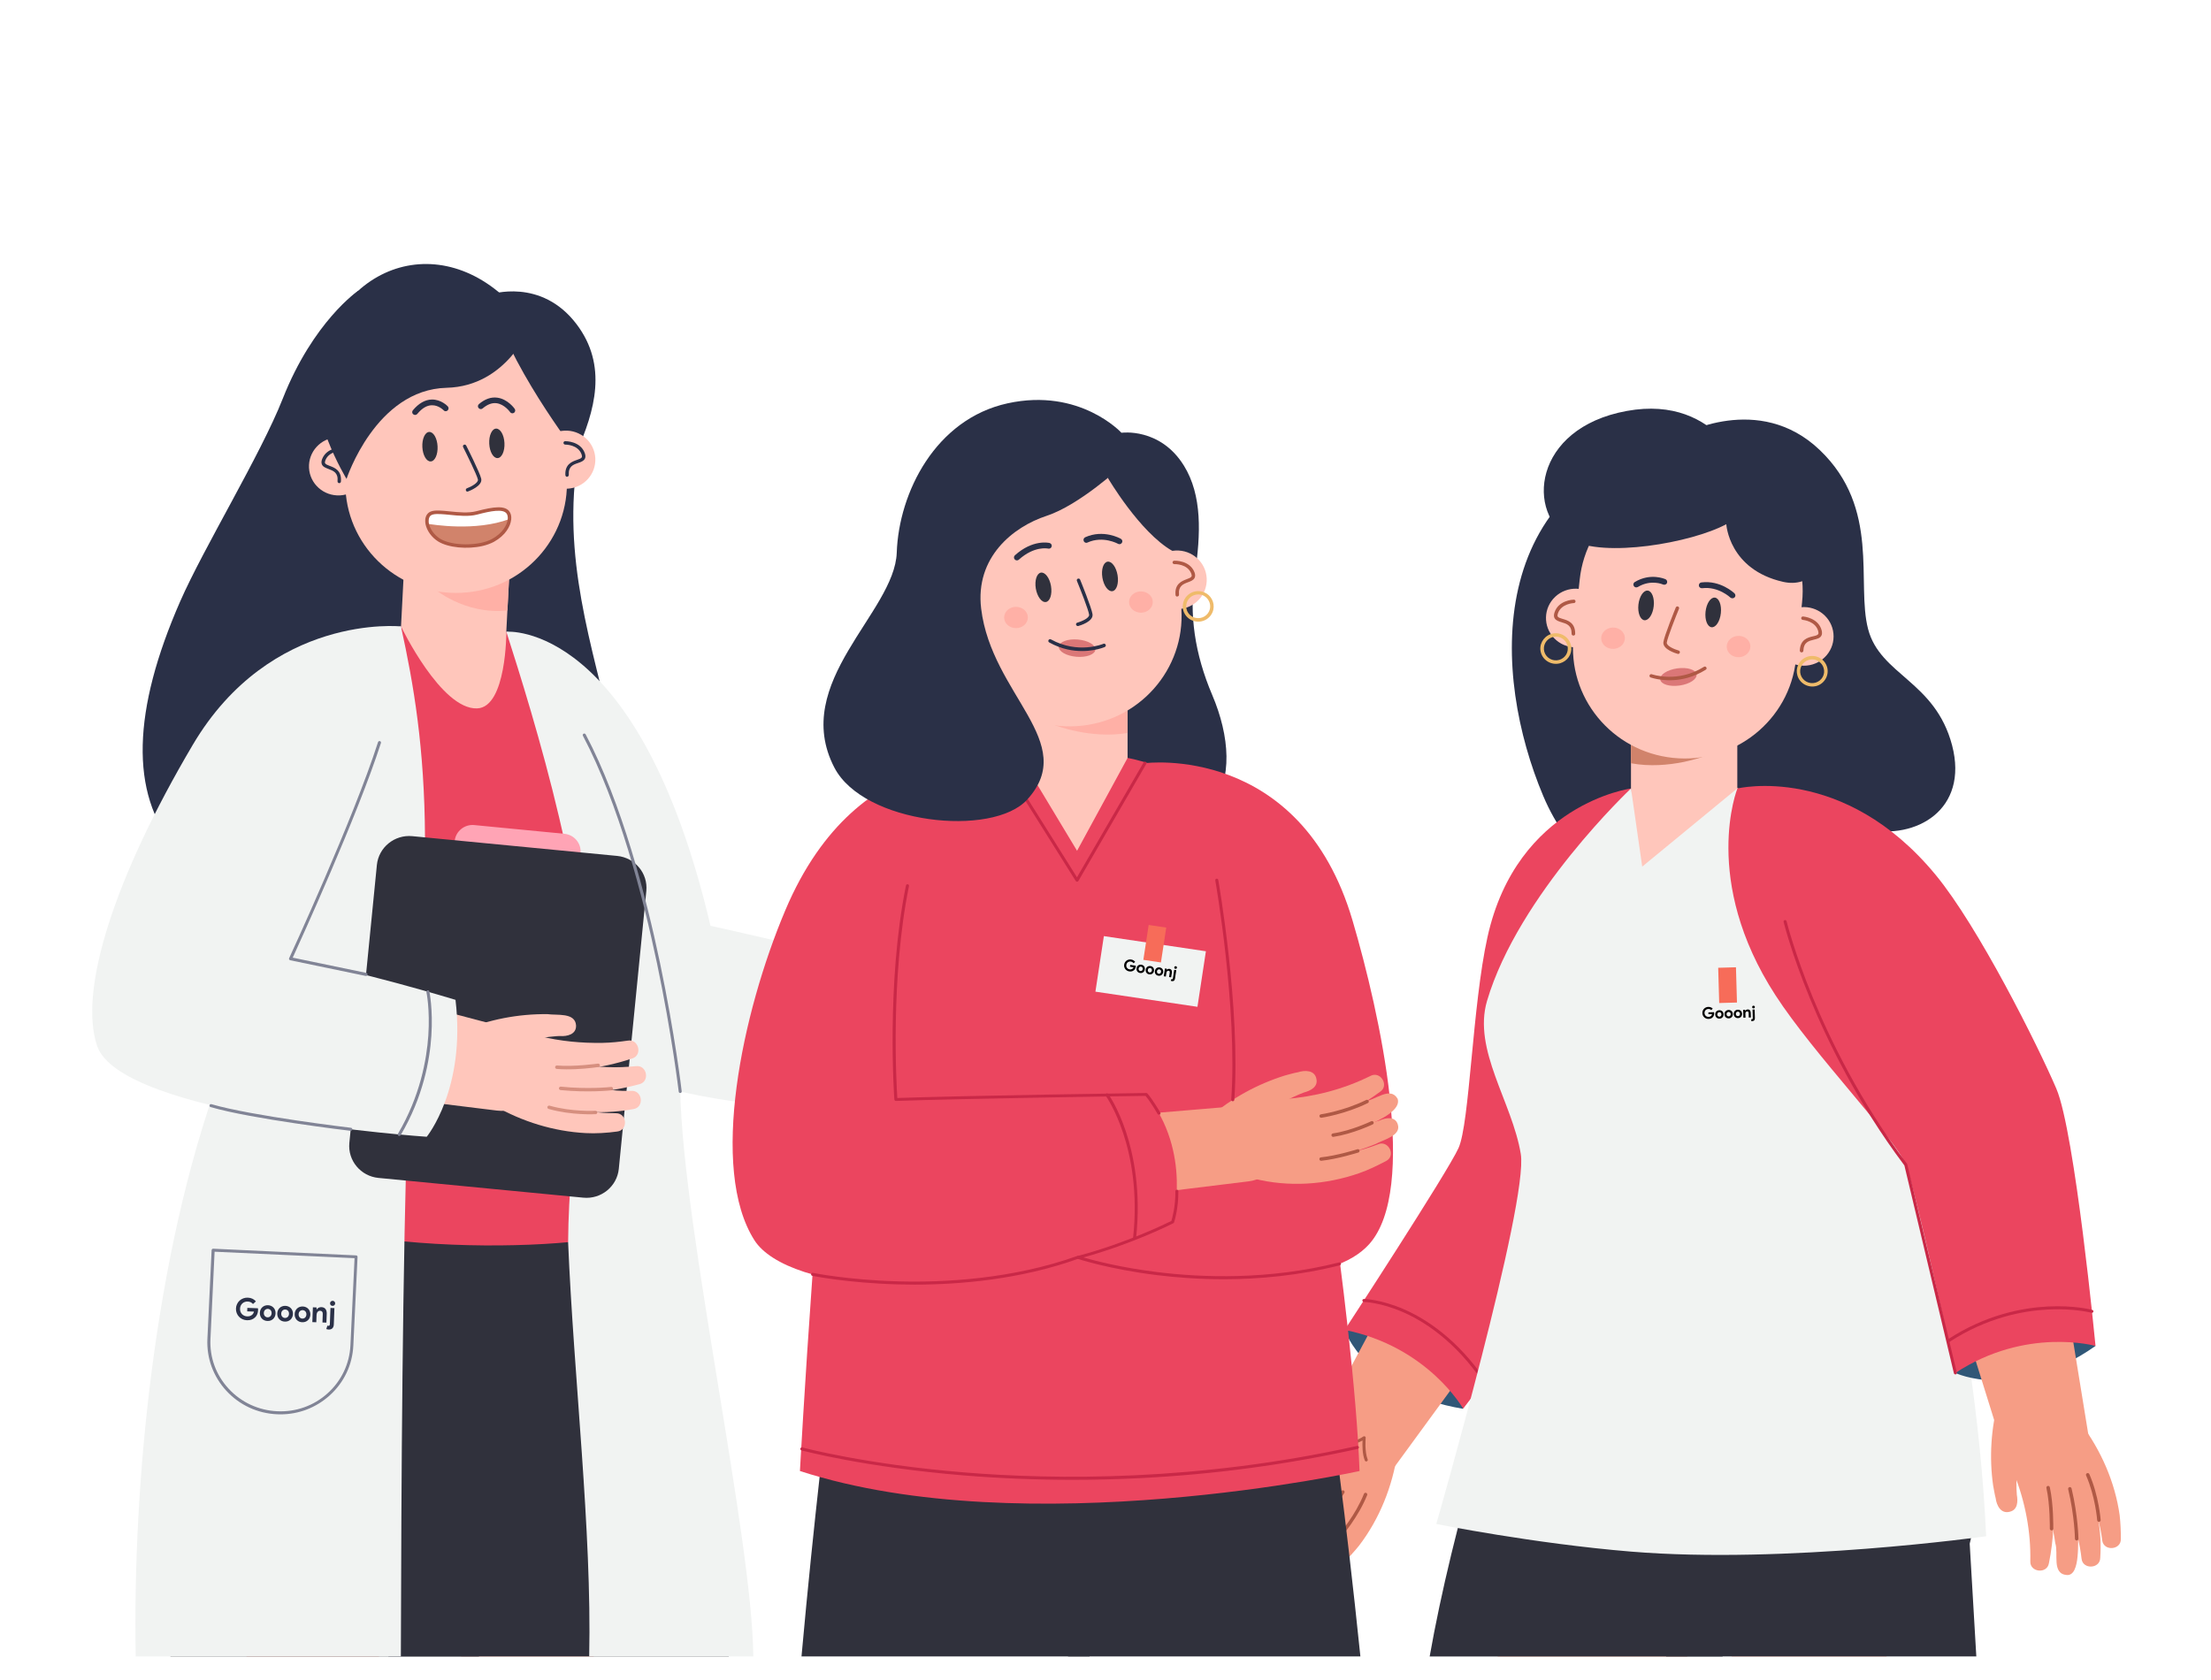 <svg width="375" height="285" viewBox="0 0 375 285" fill="none" xmlns="http://www.w3.org/2000/svg">
<g clip-path="url(#clip0_95_851)" filter="url(#filter0_d_95_851)">
<g clip-path="url(#clip1_95_851)">
<path d="M228.052 221.642C228.052 221.642 231.754 232.265 248.146 234.993C248.16 234.979 247.179 222.805 228.052 221.642Z" fill="#305777"/>
<path d="M285.137 69.804C285.137 69.804 298.304 62.45 308.652 72.352C319 82.255 314.794 94.886 316.841 102.712C318.888 110.551 328.213 111.506 331.087 122.434C333.948 133.375 324.96 138.5 316.56 136.699C316.56 136.699 320.01 151.948 306.633 153.126C293.256 154.317 270.315 151.394 261.734 131.007C253.152 110.634 251.245 77.934 285.137 69.804Z" fill="#2A3047"/>
<path d="M271.423 135.661C265.337 134.816 259.14 143.652 258.298 149.677L249.941 188.956L223.299 238.816C221.448 242.278 222.794 246.572 226.299 248.4C229.511 250.076 233.409 249.106 235.47 246.281L268.871 200.562C269.67 199.468 270.161 198.235 270.343 196.975L270.441 196.282L280.93 148.098C281.757 142.073 277.509 136.506 271.423 135.661Z" fill="#F69D85"/>
<path d="M231.712 230.201C231.712 230.201 224.925 234.508 222.892 240.768C220.859 247.029 221.504 249.951 223.074 252.278C224.645 254.605 233.829 246.876 235.456 242.791C237.069 238.719 237.251 233.4 231.712 230.201Z" fill="#F69D85"/>
<path d="M229.819 230.09C225.612 232.5 221.868 235.755 218.952 239.605C218.601 240.117 218.012 240.907 217.718 241.447C216.961 242.416 216.4 243.982 217.746 244.743C218.952 245.491 220.017 244.466 220.677 243.524C223.789 239.951 227.94 237.237 232.357 235.478C236.956 234.19 233.871 227.514 229.819 230.09Z" fill="#F69D85"/>
<path d="M222.808 240.824C220.775 245.408 217.844 249.646 214.184 253.123C212.796 254.397 214.661 256.64 216.189 255.546C217.956 254.397 219.639 253.081 221.181 251.654C223.874 249.12 226.384 246.336 228.347 243.206C230.59 239.328 224.168 236.572 222.808 240.824Z" fill="#F69D85"/>
<path d="M224.981 244.037C223.733 247.264 221.995 250.325 219.961 253.136C219.821 253.33 219.541 253.718 219.386 253.912C218.573 255.546 215.194 257.153 216.919 259.106C218.503 260.879 222.471 256.086 223.789 255.02C226.37 252.347 228.739 249.452 230.59 246.225C232.652 242.306 226.201 239.771 224.981 244.037Z" fill="#F69D85"/>
<path d="M226.93 244.785C226.019 249.854 223.972 254.84 220.677 258.87C219.485 260.325 221.658 262.277 223.018 260.989C223.789 260.311 224.729 259.41 225.43 258.649C228.753 254.909 231.333 250.491 232.904 245.768C234.096 241.475 227.197 240.339 226.93 244.785Z" fill="#F69D85"/>
<path d="M231.053 241.89C231.039 247.998 229.244 254.286 225.374 259.134C224.196 260.643 226.482 262.541 227.786 261.17C228.683 260.311 229.735 259.175 230.506 258.206C233.984 253.663 236.157 248.164 237.012 242.541C238.162 237.721 230.744 236.96 231.053 241.89Z" fill="#F69D85"/>
<path d="M276.625 129.761C276.625 129.761 281.323 151.228 279.696 167.945C278.602 179.233 275.658 192.612 272.629 200.022C269.6 207.432 248.16 234.965 248.16 234.965C248.16 234.965 242.173 224.425 228.066 221.614C228.066 221.614 245.482 194.939 247.375 190.756C249.268 186.56 249.717 166.588 252.283 154.982C257.289 132.323 276.625 129.761 276.625 129.761Z" fill="#EB455F"/>
<path d="M227.267 256.516C227.393 256.613 227.561 256.585 227.674 256.474C227.702 256.447 230.38 253.358 231.88 249.632C231.936 249.48 231.866 249.314 231.712 249.258C231.558 249.203 231.39 249.272 231.333 249.425C229.889 253.053 227.267 256.073 227.239 256.1C227.127 256.225 227.141 256.405 227.267 256.516C227.253 256.516 227.253 256.516 227.267 256.516Z" fill="#AF5945"/>
<path d="M222.331 256.142C222.443 256.225 222.612 256.225 222.724 256.114C222.752 256.087 225.486 253.303 228.01 249.258C228.094 249.12 228.052 248.94 227.912 248.857C227.772 248.774 227.59 248.815 227.505 248.954C225.009 252.956 222.317 255.685 222.289 255.713C222.177 255.823 222.177 256.017 222.289 256.128C222.317 256.128 222.317 256.128 222.331 256.142Z" fill="#AF5945"/>
<path d="M220.522 251.959C220.635 252.042 220.803 252.042 220.901 251.932C221.027 251.821 223.888 249.051 225.514 246.544C225.598 246.405 225.556 246.225 225.43 246.142C225.29 246.059 225.108 246.101 225.023 246.225C223.439 248.677 220.522 251.474 220.494 251.502C220.382 251.613 220.368 251.793 220.494 251.918C220.494 251.932 220.508 251.945 220.522 251.959Z" fill="#AF5945"/>
<path d="M231.726 243.926C231.628 243.926 231.53 243.871 231.488 243.774C231.053 242.707 231.053 241.156 231.095 240.367C229.104 241.489 226.734 241.267 226.622 241.267C226.482 241.253 226.384 241.129 226.398 240.99C226.412 240.852 226.538 240.755 226.678 240.768C226.706 240.768 229.342 241.018 231.235 239.688C231.319 239.633 231.418 239.633 231.502 239.674C231.586 239.73 231.642 239.813 231.628 239.91C231.628 239.937 231.418 242.223 231.964 243.58C232.021 243.705 231.95 243.857 231.824 243.899C231.796 243.926 231.754 243.926 231.726 243.926Z" fill="#AF5945"/>
<path d="M294.658 107.698H276.625V135.619H294.658V107.698Z" fill="#FFC6BB"/>
<path d="M289.287 124.207C289.287 124.207 283.047 126.686 276.625 125.481V116.395L289.287 124.207Z" fill="#D1836B"/>
<path d="M283.748 124.567C273.33 123.473 265.786 114.249 266.894 103.958L267.931 94.291C269.039 84 278.378 76.549 288.796 77.643C299.215 78.737 306.759 87.961 305.637 98.252L304.6 107.919C303.506 118.21 294.167 125.661 283.748 124.567Z" fill="#FFC6BB"/>
<path d="M270.72 104.437C272.731 102.541 272.804 99.393 270.884 97.407C268.964 95.421 265.778 95.348 263.767 97.244C261.756 99.141 261.682 102.288 263.602 104.275C265.522 106.261 268.709 106.334 270.72 104.437Z" fill="#FFC6BB"/>
<path d="M288.839 236.89C272.18 236.89 250.852 232.929 257.331 210.354C260.654 198.748 259.967 182.709 258.004 161.754C256.672 147.53 279.177 128.154 285.095 128.154H286.188C302.847 128.154 314.317 145.065 312.606 161.422C310.391 182.515 301.164 187.266 311.709 208.401C325.759 236.586 288.839 236.89 288.839 236.89Z" fill="#FFC6BB"/>
<path d="M319.982 277H293.718L293.396 272.111L292.582 259.784L292.288 255.256L291.068 236.766L290.774 232.375C290.689 230.963 290.746 229.398 290.97 227.943C291.391 225.215 291.727 222.694 292.162 220.478C292.793 217.251 293.62 214.647 295.205 212.916C296.999 210.949 299.776 210.132 304.319 210.825C308.105 211.393 311.484 212.944 314.261 215.174C316.939 217.32 319.028 220.104 320.346 223.248C321.749 226.586 322.267 230.339 321.679 234.162L321.202 246.101L320.711 258.386L319.982 277Z" fill="#F69D85"/>
<path d="M251.736 230.575C251.652 230.575 251.568 230.533 251.525 230.464C246.8 223.497 241.556 220.173 237.994 218.608C234.124 216.919 231.347 216.863 231.319 216.863C231.179 216.863 231.067 216.752 231.067 216.614C231.067 216.475 231.179 216.365 231.319 216.365C231.432 216.365 234.222 216.406 238.176 218.137C241.808 219.73 247.151 223.11 251.96 230.187C252.044 230.298 252.002 230.464 251.89 230.533C251.834 230.561 251.792 230.575 251.736 230.575Z" fill="#C92847"/>
<path d="M297.406 235.879C297.308 237.07 297.098 238.275 296.761 239.48L292.302 255.283L291.026 259.812L286.16 277.014H254.007L254.961 256.557L256.041 233.234C256.111 231.821 256.349 230.27 256.728 228.844C257.036 227.736 257.415 226.669 257.892 225.658C261.425 217.999 269.404 213.262 277.873 213.733C279.289 213.816 280.72 214.038 282.136 214.412C286.16 215.478 289.596 217.653 292.176 220.52C295.92 224.605 297.897 230.159 297.406 235.879Z" fill="#F69D85"/>
<path d="M289.273 99.761C289.119 101.146 289.582 102.338 290.297 102.407C291.012 102.476 291.713 101.423 291.867 100.025C292.022 98.64 291.559 97.448 290.844 97.379C290.129 97.31 289.428 98.376 289.273 99.761Z" fill="#30313C"/>
<path d="M335.196 277H282.585C281.841 256.128 279.794 228.165 277.495 210.658C277.004 210.852 302.608 211.434 316.841 208.415C316.911 208.456 339.206 238.206 334.074 257.873L335.196 277Z" fill="#30313C"/>
<path d="M301.991 224.093C301.781 235.436 300.758 248.732 297.406 259.743C295.485 265.297 293.48 270.975 292.162 277.014H242.481C246.267 255.477 254.975 225.727 262.463 210.368C273.779 212.237 289.189 213.595 301.851 212.639C301.865 212.625 302.104 217.265 301.991 224.093Z" fill="#30313C"/>
<path d="M277.887 98.57C277.733 99.956 278.196 101.147 278.911 101.216C279.626 101.285 280.327 100.232 280.481 98.834C280.636 97.449 280.173 96.257 279.458 96.188C278.743 96.119 278.041 97.186 277.887 98.57Z" fill="#30313C"/>
<path d="M296.873 105.579C296.929 106.576 296.074 107.434 294.966 107.49C293.858 107.545 292.919 106.784 292.863 105.786C292.807 104.789 293.662 103.93 294.77 103.875C295.878 103.82 296.831 104.581 296.873 105.579Z" fill="#FFB0A6"/>
<path d="M275.588 104.166C275.644 105.163 274.788 106.022 273.681 106.077C272.573 106.133 271.633 105.371 271.577 104.374C271.521 103.376 272.376 102.518 273.484 102.462C274.592 102.407 275.531 103.169 275.588 104.166Z" fill="#FFB0A6"/>
<path d="M276.625 129.761C276.625 129.761 257.555 147.71 252.212 165.785C249.759 174.108 256.475 182.945 257.934 191.753C259.294 199.911 243.603 254.535 243.603 254.535C243.603 254.535 260.135 257.859 276.611 259.217C302.847 261.391 336.865 256.613 336.865 256.613C335.112 217.057 323.319 177.225 323.095 163.499C322.814 146.131 310.938 134.774 294.658 129.747L278.532 143.015L276.625 129.761Z" fill="#F1F3F2"/>
<path d="M306.436 108.909C309.203 108.646 311.231 106.216 310.964 103.483C310.697 100.749 308.237 98.747 305.47 99.011C302.702 99.274 300.675 101.704 300.942 104.437C301.209 107.171 303.669 109.173 306.436 108.909Z" fill="#FFC6BB"/>
<path d="M296.439 77.338C296.439 77.338 291.839 62.796 275.896 65.718C259.953 68.641 258.677 83.183 266.529 87.587C271.998 90.662 286.819 88.127 292.793 84.928C292.793 84.928 293.214 92.615 302.426 94.706C311.639 96.784 313.966 79.471 296.439 77.338Z" fill="#2A3047"/>
<path d="M284.879 112.293C286.581 112.051 287.866 111.204 287.748 110.401C287.631 109.599 286.157 109.144 284.455 109.387C282.753 109.629 281.469 110.477 281.586 111.279C281.703 112.082 283.178 112.536 284.879 112.293Z" fill="#DB7777"/>
<path d="M286.287 110.966C287.254 110.689 288.278 110.26 289.315 109.609C289.456 109.526 289.498 109.346 289.399 109.207C289.315 109.069 289.133 109.027 288.993 109.124C284.562 111.922 280.201 110.398 280.159 110.384C280.005 110.329 279.836 110.412 279.78 110.551C279.724 110.703 279.808 110.869 279.948 110.925C280.103 110.966 282.865 111.95 286.287 110.966Z" fill="#AF5945"/>
<path d="M305.651 106.659C305.763 106.631 305.862 106.52 305.862 106.396C305.918 104.928 306.801 104.72 307.656 104.512C308.161 104.387 308.652 104.277 308.89 103.889C309.045 103.64 309.059 103.349 308.974 102.961C308.428 100.814 305.932 100.593 305.819 100.579C305.651 100.565 305.511 100.689 305.497 100.842C305.483 101.008 305.609 101.147 305.763 101.16C305.848 101.174 307.951 101.368 308.386 103.099C308.442 103.321 308.442 103.487 308.372 103.584C308.259 103.764 307.895 103.861 307.502 103.944C306.633 104.152 305.329 104.457 305.259 106.368C305.259 106.534 305.385 106.659 305.539 106.673C305.581 106.659 305.623 106.659 305.651 106.659Z" fill="#AF5945"/>
<path d="M266.95 103.806C267.076 103.778 267.16 103.667 267.16 103.529C267.188 101.618 265.898 101.244 265.043 100.994C264.664 100.883 264.3 100.773 264.202 100.593C264.145 100.482 264.145 100.329 264.216 100.108C264.748 98.391 266.922 98.307 266.936 98.307C267.104 98.307 267.23 98.169 267.216 98.003C267.216 97.837 267.076 97.712 266.908 97.726C266.796 97.726 264.286 97.823 263.641 99.942C263.528 100.316 263.528 100.62 263.669 100.87C263.893 101.271 264.37 101.41 264.861 101.562C265.702 101.811 266.571 102.061 266.557 103.529C266.557 103.695 266.683 103.82 266.852 103.82C266.894 103.82 266.922 103.82 266.95 103.806Z" fill="#AF5945"/>
<path d="M309.886 109.152C309.732 108.639 309.437 108.196 309.045 107.878C308.4 107.351 307.502 107.13 306.633 107.379C305.862 107.601 305.259 108.155 304.964 108.833C304.726 109.373 304.67 109.983 304.852 110.592C305.259 111.963 306.703 112.753 308.105 112.365C309.479 111.963 310.279 110.523 309.886 109.152ZM307.923 111.811C306.843 112.116 305.721 111.506 305.399 110.44C305.245 109.914 305.315 109.373 305.567 108.916C305.819 108.459 306.24 108.099 306.787 107.947C307.404 107.767 308.035 107.891 308.512 108.238C308.876 108.487 309.171 108.861 309.297 109.318C309.634 110.384 309.003 111.492 307.923 111.811Z" fill="#EFBB6A"/>
<path d="M266.501 105.786C266.487 105.62 266.459 105.468 266.403 105.302C265.996 103.93 264.538 103.127 263.15 103.529C263.094 103.543 263.052 103.556 262.996 103.584C261.705 104.041 260.962 105.426 261.355 106.742C261.762 108.113 263.22 108.903 264.608 108.515C265.856 108.155 266.627 106.991 266.501 105.786ZM264.454 107.947C263.374 108.252 262.252 107.642 261.93 106.576C261.621 105.509 262.238 104.401 263.318 104.083C263.332 104.083 263.36 104.069 263.374 104.069C264.44 103.792 265.534 104.415 265.828 105.454C265.842 105.523 265.856 105.579 265.87 105.648C266.08 106.659 265.463 107.656 264.454 107.947Z" fill="#EFBB6A"/>
<path d="M293.971 97.476C294.055 97.449 294.125 97.407 294.195 97.352C294.391 97.158 294.377 96.853 294.181 96.659C294.083 96.562 291.783 94.402 288.572 94.803C288.306 94.831 288.109 95.08 288.137 95.357C288.165 95.62 288.418 95.814 288.698 95.787C291.433 95.44 293.466 97.352 293.494 97.379C293.62 97.476 293.802 97.518 293.971 97.476Z" fill="#2A3047"/>
<path d="M282.416 95.177C282.557 95.136 282.669 95.052 282.725 94.914C282.837 94.665 282.725 94.374 282.486 94.263C282.388 94.222 279.948 93.127 277.27 94.734C277.032 94.873 276.962 95.177 277.102 95.413C277.242 95.648 277.551 95.717 277.789 95.579C280.005 94.249 281.996 95.122 282.08 95.163C282.192 95.205 282.318 95.205 282.416 95.177Z" fill="#2A3047"/>
<path d="M284.716 106.922C284.814 106.894 284.884 106.825 284.912 106.714C284.954 106.562 284.87 106.396 284.702 106.354C284.015 106.16 282.613 105.579 282.697 104.997C282.809 104.18 284.225 100.579 284.772 99.263C284.828 99.111 284.758 98.945 284.604 98.889C284.45 98.834 284.281 98.903 284.225 99.055C284.141 99.249 282.262 103.875 282.122 104.928C281.954 106.174 284.281 106.853 284.548 106.922C284.618 106.95 284.674 106.936 284.716 106.922Z" fill="#AF5945"/>
<path d="M331.648 228.913C331.648 228.913 341.871 233.843 355.416 224.328C355.416 224.328 346.007 216.392 331.648 228.913Z" fill="#305777"/>
<path d="M354.491 241.17L345.432 185.507C345.208 184.164 344.675 182.959 343.904 181.947L343.483 181.393L316.448 139.968C312.746 135.121 305.763 134.137 300.856 137.794C295.948 141.45 297.883 152.018 301.585 156.865L323.754 190.493L340.553 244.369C341.716 248.109 345.741 250.214 349.527 249.051C352.99 248.026 355.066 244.605 354.491 241.17Z" fill="#F69D85"/>
<path d="M340.356 232.417C340.356 232.417 338.631 240.201 341.674 246.045C344.717 251.904 347.255 253.51 350.031 254.064C352.808 254.605 353.775 242.735 352.009 238.719C350.242 234.702 346.568 230.81 340.356 232.417Z" fill="#F69D85"/>
<path d="M338.94 233.65C337.692 238.303 337.369 243.206 338.043 247.97C338.169 248.58 338.309 249.549 338.477 250.145C338.631 251.364 339.347 252.859 340.861 252.458C342.249 252.139 342.263 250.671 342.067 249.563C341.716 244.854 342.712 240.048 344.577 235.727C346.919 231.586 339.964 229.024 338.94 233.65Z" fill="#F69D85"/>
<path d="M341.66 246.156C343.497 250.81 344.465 255.865 344.353 260.879C344.283 262.748 347.199 263.039 347.508 261.197C347.928 259.161 348.181 257.042 348.265 254.951C348.363 251.281 348.153 247.555 347.297 243.968C346.091 239.674 339.571 242.195 341.66 246.156Z" fill="#F69D85"/>
<path d="M345.488 246.904C346.905 250.062 347.872 253.441 348.447 256.848C348.489 257.084 348.559 257.555 348.587 257.79C349.176 259.521 347.928 263.012 350.564 263.192C352.948 263.344 352.345 257.181 352.513 255.505C352.429 251.821 352.037 248.109 351.041 244.536C349.681 240.325 343.301 243.04 345.488 246.904Z" fill="#F69D85"/>
<path d="M347.395 246.087C350.368 250.311 352.485 255.269 353.046 260.422C353.243 262.291 356.187 262.153 356.215 260.283C356.285 259.258 356.299 257.984 356.243 256.959C355.921 252.001 354.603 247.07 352.317 242.624C350.116 238.732 344.409 242.735 347.395 246.087Z" fill="#F69D85"/>
<path d="M348.251 241.156C352.612 245.491 355.837 251.198 356.552 257.319C356.79 259.203 359.777 258.967 359.707 257.07C359.721 255.837 359.651 254.3 359.511 253.067C358.725 247.416 356.328 242.015 352.906 237.431C350.298 233.234 344.507 237.874 348.251 241.156Z" fill="#F69D85"/>
<path d="M294.672 129.761C294.672 129.761 312.62 125.412 328.297 144.414C335.547 153.195 345.615 173.319 348.77 180.687C351.925 188.055 355.416 224.328 355.416 224.328C355.416 224.328 343.637 221.032 331.648 228.913C331.648 228.913 324.904 197.875 323.249 193.595C321.594 189.302 307.614 174.856 301.136 164.843C288.46 145.287 294.672 129.761 294.672 129.761Z" fill="#EB455F"/>
<path d="M356.033 254.161C356.187 254.147 356.3 254.009 356.285 253.857C356.285 253.815 355.977 249.757 354.364 246.073C354.294 245.921 354.126 245.851 353.972 245.921C353.818 245.99 353.747 246.156 353.818 246.308C355.388 249.896 355.697 253.857 355.697 253.898C355.711 254.064 355.851 254.175 356.005 254.161C356.019 254.161 356.019 254.161 356.033 254.161Z" fill="#AF5945"/>
<path d="M352.261 257.333C352.401 257.319 352.514 257.194 352.514 257.042C352.514 257 352.457 253.136 351.35 248.497C351.308 248.344 351.153 248.247 350.999 248.275C350.845 248.317 350.747 248.469 350.775 248.621C351.869 253.192 351.925 257 351.925 257.042C351.925 257.208 352.065 257.333 352.219 257.333C352.247 257.333 352.261 257.333 352.261 257.333Z" fill="#AF5945"/>
<path d="M347.998 255.629C348.139 255.616 348.251 255.491 348.251 255.339C348.251 255.172 348.307 251.211 347.662 248.303C347.634 248.15 347.465 248.04 347.311 248.081C347.157 248.109 347.045 248.275 347.087 248.427C347.718 251.267 347.662 255.283 347.662 255.325C347.662 255.491 347.788 255.616 347.956 255.616C347.97 255.629 347.984 255.629 347.998 255.629Z" fill="#AF5945"/>
<path d="M331.648 229.162C331.536 229.162 331.424 229.079 331.396 228.968L322.997 193.706C315.018 183.083 309.872 172.419 306.969 165.355C303.814 157.682 302.524 152.447 302.51 152.392C302.482 152.253 302.566 152.115 302.707 152.087C302.847 152.059 302.987 152.142 303.015 152.281C303.029 152.336 304.305 157.53 307.446 165.175C310.349 172.225 315.481 182.862 323.445 193.443C323.459 193.471 323.488 193.498 323.488 193.54L331.887 228.857C331.915 228.996 331.831 229.134 331.691 229.162C331.676 229.162 331.662 229.162 331.648 229.162Z" fill="#C92847"/>
<path d="M330.442 223.719C330.358 223.719 330.274 223.677 330.232 223.608C330.148 223.497 330.19 223.331 330.302 223.262C336.795 218.996 343.119 217.86 347.283 217.639C351.798 217.403 354.743 218.179 354.869 218.221C355.009 218.262 355.094 218.401 355.051 218.525C355.009 218.664 354.869 218.747 354.743 218.705C354.715 218.691 351.742 217.916 347.297 218.151C343.203 218.359 336.977 219.495 330.597 223.677C330.541 223.705 330.499 223.719 330.442 223.719Z" fill="#C92847"/>
<path d="M294.43 160.093L291.417 160.176L291.587 166.157L294.601 166.073L294.43 160.093Z" fill="#F76C59"/>
<path d="M289.753 167.738L290.71 167.711C290.716 167.733 290.721 167.759 290.725 167.79C290.73 167.821 290.733 167.851 290.734 167.882C290.737 168.008 290.721 168.126 290.686 168.238C290.651 168.35 290.594 168.451 290.515 168.54C290.43 168.636 290.328 168.71 290.208 168.764C290.087 168.819 289.949 168.848 289.793 168.852C289.651 168.856 289.517 168.835 289.39 168.787C289.263 168.74 289.152 168.672 289.057 168.584C288.961 168.495 288.885 168.39 288.827 168.268C288.769 168.144 288.738 168.009 288.733 167.862C288.729 167.714 288.753 167.578 288.804 167.453C288.854 167.326 288.925 167.216 289.015 167.123C289.105 167.029 289.212 166.955 289.336 166.901C289.46 166.847 289.593 166.818 289.735 166.814C289.893 166.809 290.034 166.833 290.159 166.884C290.286 166.935 290.396 167.007 290.488 167.101L290.241 167.356C290.176 167.291 290.103 167.242 290.024 167.209C289.945 167.175 289.851 167.16 289.742 167.163C289.653 167.165 289.569 167.184 289.49 167.219C289.411 167.252 289.342 167.298 289.284 167.358C289.225 167.418 289.179 167.49 289.145 167.575C289.113 167.657 289.098 167.75 289.101 167.851C289.104 167.953 289.124 168.045 289.161 168.128C289.2 168.209 289.25 168.277 289.312 168.334C289.375 168.39 289.447 168.434 289.528 168.464C289.609 168.493 289.695 168.506 289.786 168.503C289.889 168.501 289.976 168.484 290.046 168.453C290.118 168.42 290.178 168.379 290.228 168.33C290.263 168.296 290.293 168.255 290.317 168.205C290.343 168.153 290.362 168.096 290.375 168.034L289.762 168.051L289.753 167.738ZM291.599 167.378C291.703 167.375 291.798 167.391 291.884 167.425C291.973 167.457 292.049 167.504 292.112 167.566C292.177 167.626 292.229 167.699 292.266 167.785C292.305 167.871 292.325 167.966 292.328 168.07C292.331 168.173 292.316 168.269 292.282 168.358C292.25 168.446 292.203 168.523 292.141 168.588C292.081 168.651 292.008 168.703 291.922 168.741C291.838 168.778 291.744 168.798 291.64 168.801C291.536 168.804 291.44 168.789 291.352 168.757C291.266 168.723 291.19 168.676 291.125 168.616C291.061 168.554 291.01 168.48 290.971 168.394C290.934 168.308 290.914 168.213 290.911 168.109C290.908 168.006 290.923 167.91 290.955 167.822C290.988 167.733 291.035 167.658 291.095 167.594C291.157 167.529 291.23 167.478 291.315 167.441C291.401 167.402 291.496 167.381 291.599 167.378ZM291.631 168.471C291.676 168.47 291.719 168.461 291.761 168.443C291.804 168.424 291.841 168.397 291.873 168.363C291.905 168.33 291.929 168.289 291.946 168.241C291.965 168.194 291.973 168.14 291.971 168.08C291.97 168.02 291.958 167.967 291.937 167.92C291.917 167.873 291.891 167.834 291.857 167.802C291.823 167.77 291.784 167.747 291.74 167.732C291.698 167.715 291.654 167.707 291.609 167.708C291.562 167.709 291.517 167.72 291.476 167.739C291.435 167.756 291.398 167.782 291.366 167.816C291.335 167.849 291.309 167.89 291.291 167.938C291.274 167.986 291.266 168.039 291.268 168.099C291.27 168.159 291.28 168.213 291.3 168.259C291.321 168.306 291.349 168.345 291.382 168.377C291.416 168.409 291.454 168.433 291.496 168.45C291.539 168.466 291.583 168.472 291.631 168.471ZM293.17 167.334C293.273 167.332 293.368 167.347 293.455 167.381C293.543 167.413 293.619 167.46 293.683 167.522C293.748 167.582 293.799 167.655 293.836 167.741C293.875 167.828 293.896 167.923 293.899 168.026C293.902 168.13 293.886 168.226 293.852 168.314C293.82 168.402 293.774 168.479 293.712 168.544C293.652 168.608 293.579 168.659 293.492 168.698C293.408 168.735 293.314 168.754 293.21 168.757C293.107 168.76 293.011 168.746 292.923 168.713C292.836 168.679 292.76 168.633 292.695 168.572C292.631 168.511 292.58 168.437 292.541 168.35C292.504 168.264 292.484 168.169 292.481 168.066C292.479 167.962 292.493 167.866 292.525 167.778C292.559 167.69 292.606 167.614 292.666 167.55C292.728 167.485 292.801 167.434 292.885 167.397C292.971 167.358 293.066 167.337 293.17 167.334ZM293.201 168.427C293.246 168.426 293.29 168.417 293.331 168.399C293.374 168.38 293.412 168.353 293.443 168.32C293.475 168.286 293.5 168.245 293.516 168.198C293.535 168.15 293.543 168.096 293.542 168.036C293.54 167.976 293.529 167.923 293.507 167.876C293.488 167.829 293.461 167.79 293.427 167.758C293.394 167.727 293.355 167.703 293.311 167.688C293.269 167.671 293.225 167.663 293.179 167.664C293.132 167.666 293.088 167.676 293.046 167.695C293.005 167.713 292.969 167.738 292.937 167.772C292.905 167.806 292.88 167.846 292.861 167.894C292.844 167.942 292.837 167.996 292.839 168.056C292.84 168.116 292.851 168.169 292.87 168.216C292.892 168.262 292.919 168.302 292.953 168.333C292.986 168.365 293.024 168.39 293.067 168.407C293.109 168.422 293.154 168.429 293.201 168.427ZM294.74 167.291C294.844 167.288 294.939 167.303 295.025 167.337C295.114 167.37 295.189 167.416 295.253 167.478C295.318 167.538 295.37 167.612 295.407 167.698C295.445 167.784 295.466 167.879 295.469 167.982C295.472 168.086 295.457 168.182 295.423 168.27C295.391 168.358 295.344 168.435 295.282 168.501C295.222 168.564 295.149 168.615 295.063 168.654C294.979 168.691 294.885 168.711 294.781 168.714C294.677 168.716 294.581 168.702 294.493 168.67C294.407 168.636 294.331 168.589 294.266 168.529C294.202 168.467 294.151 168.393 294.112 168.307C294.075 168.22 294.055 168.125 294.052 168.022C294.049 167.918 294.064 167.822 294.096 167.734C294.129 167.646 294.176 167.57 294.236 167.507C294.298 167.441 294.371 167.39 294.456 167.353C294.542 167.314 294.637 167.294 294.74 167.291ZM294.772 168.384C294.817 168.383 294.86 168.373 294.902 168.356C294.945 168.336 294.982 168.31 295.014 168.276C295.046 168.242 295.07 168.202 295.087 168.154C295.106 168.106 295.114 168.052 295.112 167.992C295.111 167.932 295.099 167.879 295.078 167.832C295.058 167.786 295.032 167.746 294.998 167.715C294.964 167.683 294.925 167.659 294.881 167.644C294.839 167.627 294.795 167.619 294.75 167.621C294.703 167.622 294.658 167.632 294.617 167.652C294.576 167.669 294.539 167.695 294.507 167.728C294.476 167.762 294.45 167.803 294.432 167.85C294.415 167.898 294.407 167.952 294.409 168.012C294.411 168.072 294.421 168.125 294.441 168.172C294.462 168.219 294.49 168.258 294.523 168.29C294.557 168.322 294.595 168.346 294.637 168.363C294.68 168.378 294.724 168.385 294.772 168.384ZM295.993 167.474L296.015 167.474C296.055 167.405 296.11 167.351 296.18 167.311C296.249 167.269 296.33 167.247 296.421 167.244C296.504 167.242 296.578 167.253 296.642 167.279C296.707 167.304 296.76 167.342 296.801 167.392C296.844 167.44 296.877 167.499 296.899 167.569C296.923 167.637 296.936 167.714 296.938 167.8L296.961 168.609L296.604 168.619L296.582 167.853C296.58 167.757 296.556 167.687 296.511 167.643C296.468 167.596 296.405 167.575 296.324 167.577C296.275 167.578 296.231 167.59 296.194 167.613C296.158 167.634 296.127 167.663 296.101 167.7C296.076 167.736 296.057 167.778 296.044 167.827C296.033 167.875 296.028 167.926 296.03 167.981L296.048 168.635L295.691 168.645L295.653 167.309L295.988 167.3L295.993 167.474ZM297.07 168.868C297.085 168.877 297.099 168.883 297.112 168.886C297.126 168.889 297.144 168.891 297.164 168.89C297.245 168.888 297.285 168.833 297.282 168.726L297.24 167.265L297.597 167.255L297.639 168.727C297.642 168.814 297.632 168.888 297.61 168.949C297.588 169.011 297.558 169.062 297.519 169.101C297.48 169.14 297.434 169.169 297.382 169.187C297.33 169.206 297.274 169.217 297.214 169.219C297.169 169.22 297.128 169.217 297.091 169.211C297.054 169.207 297.021 169.199 296.989 169.187L297.07 168.868ZM297.412 167.066C297.381 167.067 297.351 167.063 297.321 167.053C297.294 167.041 297.269 167.025 297.246 167.006C297.226 166.984 297.209 166.96 297.195 166.933C297.183 166.906 297.177 166.877 297.176 166.844C297.175 166.811 297.18 166.781 297.19 166.753C297.202 166.726 297.218 166.702 297.237 166.681C297.258 166.659 297.282 166.642 297.309 166.63C297.338 166.617 297.368 166.609 297.399 166.609C297.462 166.607 297.517 166.628 297.564 166.672C297.611 166.714 297.635 166.767 297.637 166.831C297.639 166.895 297.618 166.95 297.573 166.996C297.529 167.041 297.475 167.065 297.412 167.066Z" fill="black"/>
<path d="M160.605 163.139C160.605 163.139 164.461 174.759 157.745 185.022C157.745 185.022 150.93 174.51 160.605 163.139Z" fill="#DBBFB2"/>
<path d="M60.739 45.331C60.739 45.331 53.125 50.511 47.951 63.641C44.207 73.142 34.574 88.876 30.563 98.016C14.382 134.968 28.586 154.275 78.393 152.738C101.922 152.018 107.237 134.04 103.367 118.265C99.525 102.587 94.799 87.449 98.697 70.192C98.697 70.192 94.855 54.846 85.657 51.993C76.486 49.14 60.739 45.331 60.739 45.331Z" fill="#2A3047"/>
<path d="M69.146 80.429L67.716 108.065L85.571 108.966L87.001 81.33L69.146 80.429Z" fill="#FFC6BB"/>
<path d="M73.415 95.69C73.415 95.69 78.688 100.357 86.063 99.554L86.568 89.928L73.415 95.69Z" fill="#FFB0A6"/>
<path d="M78.323 96.562C88.685 96.036 96.664 87.31 96.131 77.075L95.626 67.45C95.094 57.214 86.26 49.334 75.897 49.86C65.535 50.386 57.556 59.112 58.089 69.347L58.594 78.973C59.127 89.208 67.961 97.088 78.323 96.562Z" fill="#FFC6BB"/>
<path d="M68.297 208.595C84.787 209.426 109.522 206.213 104.264 183.526C101.558 171.878 98.249 156.145 102.652 135.758C106.101 119.816 94.294 102.518 77.566 101.146L76.486 101.091C60.374 100.537 51.667 115.98 52.522 132.267C53.63 153.264 47.965 167.529 43.015 177.778C29.484 205.894 68.297 208.595 68.297 208.595Z" fill="#FFC6BB"/>
<path d="M82.712 106.562C88.181 103.903 94.799 106.133 97.491 111.534L119.506 155.743L167.869 167.973C171.248 168.818 173.562 172.017 173.183 175.549C172.749 179.413 169.243 182.197 165.331 181.767L109.859 175.756C106.718 175.396 103.745 173.499 102.245 170.493L77.678 121.16C74.986 115.744 77.243 109.207 82.712 106.562Z" fill="#FFC6BB"/>
<path d="M74.214 71.715C74.284 73.1 73.766 74.25 73.051 74.278C72.335 74.319 71.704 73.225 71.634 71.84C71.564 70.455 72.083 69.305 72.798 69.278C73.513 69.25 74.144 70.33 74.214 71.715Z" fill="#30313C"/>
<path d="M85.881 103.168C85.881 103.168 108.288 101.091 120.502 153.056C120.502 153.056 146.597 158.776 160.605 163.139C160.605 163.139 154.38 173.139 157.745 185.022C157.745 185.022 110.925 185.202 102.133 175.23C93.355 165.244 87.437 135.965 87.437 135.965L85.881 103.168Z" fill="#F1F3F2"/>
<path d="M85.558 71.147C85.629 72.532 85.11 73.682 84.395 73.71C83.679 73.751 83.048 72.657 82.978 71.272C82.908 69.887 83.427 68.737 84.142 68.71C84.843 68.682 85.488 69.762 85.558 71.147Z" fill="#30313C"/>
<path d="M66.376 77.075C66.264 78.058 67.063 78.959 68.157 79.07C69.251 79.18 70.218 78.488 70.33 77.504C70.442 76.521 69.643 75.621 68.549 75.51C67.456 75.385 66.488 76.092 66.376 77.075Z" fill="#FFC6BB"/>
<path d="M100.702 277H78.211L68.129 243.275L66.642 238.261L60.767 218.622L60.725 218.484L68.395 218.096L83.147 217.362L84.913 223.373L99.917 274.327L100.702 277Z" fill="#F69D85"/>
<path d="M123.615 277H65.885C50.377 247.139 46.969 219.716 54.569 189.731C69.237 196.185 91.686 195.285 104.446 193.166C111.107 216.254 118.553 243.58 123.615 277Z" fill="#30313C"/>
<path d="M67.806 219.038L66.642 238.261L64.469 273.856L64.273 277H41.795L44.333 235.242L45.399 217.708L50.825 218.027L59.94 218.567L60.767 218.622L67.806 219.038Z" fill="#F69D85"/>
<path d="M85.727 200.756C85.04 224.495 83.876 249.466 81.24 277H28.909C24.337 245.616 23.678 210.991 40.295 190.756C50.292 197.639 77.678 201.628 85.727 200.756Z" fill="#30313C"/>
<path d="M87.536 76.812C87.423 77.796 88.223 78.696 89.316 78.806C90.41 78.917 91.378 78.225 91.49 77.242C91.602 76.258 90.803 75.358 89.709 75.247C88.615 75.122 87.648 75.829 87.536 76.812Z" fill="#FFC6BB"/>
<path d="M85.881 103.169C85.881 103.169 94.687 105.578 102.722 119.124C104.923 122.836 109.887 132.697 109.593 138.306C109.284 144.4 102.806 147.544 102.231 158.582C101.67 169.524 113.421 197.446 108.288 204.024C105.274 207.888 56.995 210.534 40.169 198.581C30.802 191.933 50.601 160.466 48.371 130.121C46.675 107.005 59.702 104 68.017 102.268C68.017 102.268 74.803 116.437 80.945 116.174C85.923 115.966 85.881 103.169 85.881 103.169Z" fill="#EB455F"/>
<path d="M52.41 75.372C52.55 78.086 54.892 80.177 57.654 80.039C60.403 79.9 62.52 77.588 62.38 74.859C62.239 72.144 59.898 70.053 57.135 70.192C54.387 70.33 52.27 72.657 52.41 75.372Z" fill="#FFC6BB"/>
<path d="M127.765 277H99.931C100.394 255.602 97.309 229.674 96.356 206.725C96.384 202.515 96.622 198.29 96.959 194.122C97.576 186.31 98.613 178.61 99.062 170.798C101.011 151.09 90.284 116.935 85.881 103.169C101.291 105.537 113.084 131.021 114.542 145.771C115.482 160.674 115.047 169.87 115.37 181.172C115.917 204.966 127.597 256.848 127.765 277Z" fill="#F1F3F2"/>
<path d="M72.083 138.057C72.195 147.309 70.611 153.513 70.036 163.527C69.671 169.275 69.447 174.551 69.223 181.366C68.227 212.417 68.073 246.502 67.989 277H23.019C22.473 248.15 26.104 209.107 37.238 178.596C42.805 159.857 44.375 142.627 48.203 126.201C51.12 114.789 55.747 106.853 68.003 102.268C70.19 112.171 71.999 122.905 72.083 138.057Z" fill="#F1F3F2"/>
<path d="M83.147 45.954C83.147 45.954 91.77 43.032 97.8 51.01C103.072 57.99 100.941 65.663 97.73 72.809C97.716 72.809 85.685 57.256 83.147 45.954Z" fill="#2A3047"/>
<path d="M90.999 74.236C91.139 76.951 93.481 79.042 96.243 78.903C98.992 78.765 101.109 76.452 100.969 73.724C100.829 71.009 98.487 68.918 95.725 69.056C92.962 69.208 90.845 71.521 90.999 74.236Z" fill="#FFC6BB"/>
<path d="M96.229 76.867C96.37 76.84 96.468 76.715 96.468 76.563C96.384 75.109 97.225 74.818 98.052 74.541C98.543 74.374 99.006 74.208 99.202 73.807C99.328 73.557 99.314 73.253 99.188 72.879C98.445 70.815 95.949 70.843 95.851 70.843C95.697 70.843 95.556 70.981 95.57 71.133C95.57 71.3 95.71 71.424 95.865 71.424C95.949 71.424 98.038 71.41 98.641 73.086C98.711 73.294 98.725 73.46 98.683 73.571C98.585 73.765 98.234 73.89 97.87 74.014C97.043 74.305 95.781 74.734 95.893 76.618C95.907 76.77 96.047 76.895 96.201 76.895C96.201 76.867 96.215 76.867 96.229 76.867Z" fill="#2A3047"/>
<path d="M57.584 77.962C57.71 77.934 57.809 77.837 57.822 77.698C57.991 75.815 56.757 75.344 55.929 75.039C55.565 74.901 55.214 74.762 55.13 74.568C55.088 74.457 55.102 74.305 55.186 74.084C55.845 72.422 57.991 72.505 58.019 72.505C58.173 72.519 58.313 72.394 58.327 72.228C58.341 72.061 58.215 71.937 58.047 71.923C57.935 71.923 55.453 71.826 54.639 73.862C54.499 74.222 54.485 74.527 54.597 74.79C54.78 75.205 55.242 75.372 55.733 75.566C56.547 75.87 57.388 76.189 57.248 77.643C57.234 77.795 57.346 77.948 57.514 77.962C57.528 77.962 57.556 77.962 57.584 77.962Z" fill="#2A3047"/>
<path d="M89.891 51.397C89.891 51.397 86.021 61.522 75.757 61.785C63.712 62.089 58.776 77.241 58.776 77.241C58.776 77.241 51.793 65.843 53.784 57.657C58.355 38.946 77.916 34.292 89.891 51.397Z" fill="#2A3047"/>
<path d="M86.989 66.106C87.045 66.092 87.115 66.064 87.171 66.037C87.395 65.884 87.451 65.58 87.297 65.358C87.255 65.289 86.119 63.696 84.338 63.461C83.273 63.322 82.235 63.696 81.226 64.555C81.015 64.735 81.001 65.04 81.183 65.233C81.366 65.441 81.674 65.455 81.871 65.275C82.656 64.61 83.441 64.305 84.212 64.402C85.558 64.569 86.484 65.871 86.498 65.884C86.596 66.064 86.806 66.134 86.989 66.106Z" fill="#2A3047"/>
<path d="M75.687 65.746C75.771 65.732 75.855 65.691 75.925 65.621C76.121 65.441 76.135 65.136 75.953 64.943C75.911 64.887 74.817 63.738 73.219 63.779C72.083 63.807 71.003 64.43 70.022 65.607C69.853 65.815 69.882 66.12 70.092 66.286C70.302 66.452 70.611 66.424 70.779 66.217C71.564 65.261 72.392 64.763 73.233 64.749C74.383 64.707 75.224 65.594 75.238 65.594C75.35 65.732 75.532 65.787 75.687 65.746Z" fill="#2A3047"/>
<path d="M79.333 79.388C79.347 79.388 79.361 79.374 79.375 79.374C79.627 79.277 81.885 78.419 81.618 77.214C81.394 76.189 79.164 71.771 79.066 71.577C78.996 71.438 78.814 71.383 78.674 71.452C78.533 71.521 78.477 71.701 78.547 71.84C79.178 73.1 80.875 76.549 81.057 77.338C81.183 77.906 79.851 78.599 79.192 78.834C79.038 78.89 78.968 79.056 79.024 79.208C79.052 79.333 79.192 79.416 79.333 79.388Z" fill="#2A3047"/>
<path d="M98.052 150.508C102.623 150.009 105.484 147.876 105.638 147.766C105.764 147.669 105.792 147.489 105.694 147.364C105.596 147.239 105.414 147.212 105.288 147.309C105.246 147.35 100.548 150.84 93.691 149.857C93.537 149.829 93.383 149.94 93.355 150.106C93.327 150.259 93.439 150.411 93.607 150.439C95.22 150.66 96.706 150.66 98.052 150.508Z" fill="#DBBFB2"/>
<path d="M77.117 138.666L98.459 140.73C98.627 139.082 97.407 137.614 95.725 137.447L80.426 135.965C78.772 135.813 77.285 137.018 77.117 138.666Z" fill="#FFA4B5"/>
<path d="M64.189 195.825L98.936 199.177C101.964 199.468 104.643 197.279 104.951 194.302L109.621 147.142C109.915 144.151 107.7 141.505 104.685 141.201L69.938 137.849C66.909 137.558 64.231 139.747 63.922 142.724L59.253 189.884C58.958 192.875 61.174 195.534 64.189 195.825Z" fill="#30313C"/>
<path d="M18.995 162.64L39.187 120.661C41.809 115.218 48.386 112.905 53.896 115.495C59.407 118.085 61.749 124.581 59.127 130.024L44.936 159.538L86.989 170.632C90.368 171.518 92.654 174.759 92.205 178.291C91.714 182.141 88.167 184.87 84.268 184.399L27.17 177.377C26.104 177.238 24.997 176.934 23.959 176.449C18.743 173.984 16.513 167.807 18.995 162.64Z" fill="#FFC6BB"/>
<path d="M77.692 172.239C77.692 172.239 85.222 169.579 91.434 171.809C97.646 174.025 99.567 176.297 100.464 178.914C101.347 181.546 89.653 183.983 85.432 182.765C81.212 181.56 76.879 178.471 77.692 172.239Z" fill="#FFC6BB"/>
<path d="M81.506 175.923C85.026 173.859 89.008 172.474 93.06 171.906C93.593 171.865 94.434 171.754 94.953 171.754C96.187 171.851 97.772 171.477 97.702 169.953C97.561 167.723 94.448 168.277 92.878 168.042C87.914 167.987 82.908 168.942 78.337 170.881C74.355 172.806 77.972 178.596 81.506 175.923Z" fill="#FFC6BB"/>
<path d="M90.466 177.571C96.103 177.972 101.866 177.349 107.223 175.563C109.018 175.022 108.345 172.225 106.508 172.529C105.077 172.737 103.633 172.89 102.189 172.917C98.613 172.973 94.995 172.64 91.532 171.768C87.031 170.23 85.699 177.391 90.466 177.571Z" fill="#FFC6BB"/>
<path d="M91.462 181.144C97.127 181.781 102.946 181.435 108.443 179.925C110.266 179.482 109.747 176.657 107.896 176.864C106.283 177.017 104.657 177.1 103.03 177.031C99.567 176.892 96.089 176.393 92.766 175.41C88.377 173.734 86.778 180.756 91.462 181.144Z" fill="#FFC6BB"/>
<path d="M89.737 182.737C95.388 184.565 101.544 185.244 107.419 184.15C109.354 183.859 108.962 180.881 107.026 181.061C106.676 181.061 105.905 181.061 105.568 181.061C100.913 180.853 96.299 179.51 92.177 177.377C88.195 174.787 85.152 181.435 89.737 182.737Z" fill="#FFC6BB"/>
<path d="M83.918 183.609C88.587 186.282 93.916 187.931 99.314 188.221C101.011 188.318 102.974 188.194 104.657 187.958C106.55 187.778 106.395 184.856 104.502 184.856C104.474 184.856 103.254 184.828 103.198 184.828C98.571 184.676 94.056 183.014 90.102 180.687C89.162 180.119 88.223 179.51 87.367 178.831C84.002 175.66 79.823 181.435 83.918 183.609Z" fill="#FFC6BB"/>
<path opacity="0.5" d="M101.039 185.022C101.193 185.008 101.305 184.87 101.305 184.717C101.291 184.551 101.165 184.44 100.997 184.44C100.955 184.44 96.973 184.648 93.215 183.568C93.06 183.526 92.892 183.609 92.85 183.762C92.808 183.914 92.892 184.08 93.046 184.122C96.903 185.23 100.983 185.022 101.025 185.008C101.025 185.022 101.025 185.022 101.039 185.022Z" fill="#AF5945"/>
<path opacity="0.5" d="M103.703 180.964C103.717 180.964 103.717 180.964 103.703 180.964C103.871 180.95 103.998 180.798 103.97 180.645C103.956 180.493 103.801 180.368 103.647 180.396C103.647 180.396 103.647 180.396 103.633 180.396C103.395 180.424 99.679 180.812 95.122 180.341C94.967 180.327 94.813 180.438 94.799 180.604C94.785 180.756 94.897 180.909 95.066 180.922C99.679 181.38 103.451 180.992 103.703 180.964Z" fill="#AF5945"/>
<path opacity="0.5" d="M100.38 177.155C101.025 177.086 101.446 177.031 101.502 177.017C101.656 176.989 101.768 176.851 101.754 176.684C101.726 176.532 101.572 176.421 101.418 176.435C101.376 176.435 97.379 177.003 94.477 176.754C94.322 176.74 94.168 176.851 94.154 177.017C94.14 177.169 94.252 177.322 94.421 177.335C96.468 177.515 98.964 177.322 100.38 177.155Z" fill="#AF5945"/>
<path d="M165.681 168.554C165.681 168.554 173.478 170.313 177.502 175.479C181.527 180.645 181.933 183.582 181.246 186.269C180.573 188.955 169.369 184.801 166.481 181.546C163.578 178.277 161.601 173.374 165.681 168.554Z" fill="#FFC6BB"/>
<path d="M166.971 167.765L167.406 167.82C167.546 167.834 167.645 167.862 167.743 167.876C167.841 167.89 167.939 167.917 168.037 167.931C168.219 167.973 168.416 168 168.598 168.042C168.963 168.125 169.327 168.208 169.692 168.291C170.056 168.374 170.407 168.485 170.771 168.582L171.837 168.901C173.239 169.344 174.614 169.856 175.96 170.452C177.306 171.034 178.61 171.726 179.858 172.488L180.797 173.07L181.695 173.707L182.144 174.025L182.578 174.371L183.434 175.064C184.079 175.59 184.261 176.504 183.826 177.238C183.349 178.042 182.298 178.319 181.47 177.848L181.358 177.779L180.531 177.294L180.124 177.058L179.704 176.851L178.848 176.421L178.245 176.158C178.442 176.352 178.652 176.56 178.862 176.754C179.311 177.183 179.774 177.599 180.251 178C181.204 178.817 182.186 179.593 183.223 180.327C183.728 180.701 184.261 181.033 184.78 181.393L185.579 181.892L185.986 182.141L186.392 182.377C187.486 183.028 188.622 183.554 189.772 184.08L189.842 184.108C190.529 184.413 190.907 185.174 190.711 185.909C190.501 186.74 189.631 187.252 188.79 187.03C187.43 186.684 186.07 186.31 184.766 185.825L184.275 185.645L183.784 185.451L183.448 185.313C183.518 185.368 183.602 185.424 183.672 185.479L184.457 186.019L184.85 186.296L185.256 186.546C186.322 187.252 187.444 187.848 188.594 188.429L188.664 188.457C189.337 188.803 189.673 189.579 189.449 190.313C189.183 191.13 188.299 191.587 187.472 191.338C186.126 190.922 184.78 190.479 183.476 189.911L183.013 189.717L183.251 189.911L184.037 190.479L184.429 190.77L184.836 191.033L185.663 191.545L185.761 191.615C186.392 192.016 186.673 192.82 186.364 193.526C186.028 194.315 185.102 194.689 184.303 194.357L183.279 193.928L182.76 193.706L182.256 193.457L181.26 192.958L180.293 192.418C179.788 192.127 179.283 191.809 178.792 191.49L179.437 191.989L179.9 192.349L180.377 192.667L181.344 193.304L181.47 193.388C182.115 193.817 182.354 194.648 182.017 195.354C181.639 196.13 180.699 196.448 179.914 196.088L178.708 195.52L178.105 195.23L177.53 194.897L176.366 194.232L175.259 193.484C175.076 193.36 174.88 193.235 174.712 193.097L174.179 192.695C173.828 192.418 173.464 192.155 173.141 191.864L172.146 190.978C171.809 190.687 171.515 190.368 171.192 190.05C169.93 188.803 168.766 187.46 167.715 186.033L166.943 184.953C166.691 184.579 166.439 184.219 166.2 183.845C165.962 183.471 165.724 183.083 165.499 182.695C165.387 182.501 165.275 182.294 165.163 182.1C165.107 182.003 165.05 181.892 164.994 181.781C164.938 181.67 164.882 181.573 164.812 181.421L164.644 181.075C164.56 180.881 164.49 180.673 164.433 180.465C164.083 178.859 165.121 177.28 166.747 176.934C168.374 176.587 169.972 177.612 170.323 179.219C170.337 179.261 170.351 179.33 170.379 179.399C170.617 179.191 170.898 179.011 171.22 178.887C171.543 178.762 171.865 178.693 172.188 178.679C172.272 178.61 172.356 178.54 172.44 178.471C171.851 177.211 172.23 175.673 173.422 174.815C173.52 174.745 173.632 174.676 173.744 174.621C172.721 174.358 171.683 174.15 170.631 173.998L169.678 173.873C169.355 173.845 169.047 173.804 168.738 173.776C168.43 173.748 168.107 173.721 167.799 173.707C167.645 173.693 167.49 173.693 167.336 173.679C167.266 173.679 167.182 173.679 167.112 173.679C167.042 173.679 166.971 173.679 166.929 173.679C166.691 173.707 166.425 173.707 166.186 173.665C164.532 173.444 163.382 171.934 163.606 170.3C163.831 168.665 165.317 167.53 166.971 167.765Z" fill="#FFC6BB"/>
<path opacity="0.5" d="M172.118 186.67C172.132 186.684 172.132 186.698 172.146 186.712C174.796 189.689 178.358 191.684 178.4 191.698C178.54 191.781 178.722 191.725 178.792 191.587C178.876 191.448 178.82 191.268 178.68 191.199C178.652 191.185 175.175 189.232 172.58 186.338C172.468 186.213 172.286 186.213 172.174 186.31C172.076 186.407 172.062 186.559 172.118 186.67Z" fill="#AF5945"/>
<path opacity="0.5" d="M175.553 184.994C175.567 185.022 175.595 185.05 175.623 185.077C179.367 188.014 182.859 189.703 182.887 189.717C183.027 189.786 183.209 189.731 183.279 189.579C183.349 189.44 183.293 189.26 183.139 189.191C183.111 189.177 179.662 187.515 175.974 184.62C175.848 184.523 175.665 184.537 175.567 184.662C175.497 184.773 175.497 184.897 175.553 184.994Z" fill="#AF5945"/>
<path opacity="0.5" d="M176.941 181.657C176.955 181.684 176.983 181.712 177.011 181.74C179.381 183.54 182.999 185.161 183.153 185.23C183.293 185.299 183.476 185.23 183.546 185.091C183.616 184.939 183.546 184.773 183.406 184.704C183.363 184.69 179.69 183.042 177.376 181.283C177.25 181.186 177.067 181.213 176.969 181.338C176.885 181.421 176.885 181.546 176.941 181.657Z" fill="#AF5945"/>
<path opacity="0.5" d="M170.758 180.396C170.8 180.479 170.884 180.535 170.982 180.535C171.136 180.549 171.29 180.438 171.304 180.285C171.459 178.928 171.038 177.391 170.772 176.587C172.903 177.169 175.315 176.795 175.427 176.781C175.581 176.754 175.693 176.601 175.665 176.449C175.637 176.297 175.497 176.186 175.329 176.213C175.301 176.213 172.51 176.643 170.393 175.867C170.281 175.826 170.155 175.853 170.084 175.936C170 176.02 169.986 176.144 170.028 176.241C170.042 176.269 170.94 178.471 170.729 180.23C170.715 180.285 170.729 180.355 170.758 180.396Z" fill="#AF5945"/>
<path d="M68.017 102.268C68.017 102.268 45.932 99.942 32.681 122.379C19.43 144.816 13.274 164.012 16.471 173.43C20.523 185.327 72.377 188.845 72.377 188.845C72.377 188.845 79.052 180.715 77.257 165.618C77.257 165.618 60.655 160.535 49.297 158.652C49.283 158.652 68.69 120.121 68.017 102.268Z" fill="#F1F3F2"/>
<path d="M62.085 161.56C62.071 161.56 62.043 161.56 62.029 161.56L49.227 158.901C49.157 158.887 49.087 158.832 49.045 158.763C49.002 158.693 49.002 158.61 49.045 158.541C49.157 158.306 59.898 135.038 64.118 121.894C64.16 121.755 64.301 121.686 64.441 121.728C64.581 121.769 64.651 121.908 64.609 122.046C60.627 134.414 50.895 155.729 49.648 158.458L62.141 161.048C62.282 161.076 62.366 161.214 62.338 161.353C62.31 161.477 62.211 161.56 62.085 161.56Z" fill="#818496"/>
<path d="M59.491 187.834C59.477 187.834 59.477 187.834 59.463 187.834C59.295 187.82 42.58 185.825 35.709 183.803C35.569 183.762 35.499 183.623 35.541 183.485C35.583 183.346 35.724 183.277 35.864 183.318C42.693 185.313 59.365 187.307 59.533 187.321C59.673 187.335 59.772 187.46 59.758 187.598C59.73 187.737 59.617 187.834 59.491 187.834Z" fill="#818496"/>
<path d="M47.572 235.935C47.376 235.935 47.18 235.935 46.969 235.921C43.66 235.768 40.617 234.356 38.388 231.932C36.158 229.508 35.022 226.378 35.177 223.123L35.892 208.082C35.892 208.013 35.92 207.958 35.976 207.902C36.032 207.847 36.088 207.833 36.158 207.833L60.403 208.969C60.543 208.969 60.655 209.093 60.641 209.232L59.926 224.273C59.772 227.542 58.341 230.547 55.887 232.749C53.588 234.813 50.657 235.935 47.572 235.935ZM36.397 208.345L35.695 223.137C35.541 226.267 36.635 229.273 38.78 231.586C40.912 233.899 43.842 235.256 47.011 235.408C50.18 235.561 53.223 234.48 55.565 232.361C57.907 230.256 59.281 227.362 59.435 224.231L60.136 209.44L36.397 208.345Z" fill="#818496"/>
<path d="M115.37 181.421C115.243 181.421 115.131 181.324 115.117 181.2C115.103 181.103 113.981 171.574 111.429 159.413C109.074 148.209 104.979 132.406 98.865 120.814C98.795 120.689 98.852 120.537 98.978 120.467C99.104 120.398 99.258 120.453 99.328 120.578C105.47 132.226 109.578 148.07 111.934 159.317C114.486 171.491 115.622 181.047 115.622 181.144C115.636 181.283 115.538 181.407 115.398 181.421C115.398 181.421 115.384 181.421 115.37 181.421Z" fill="#818496"/>
<path d="M67.722 188.706C67.68 188.706 67.638 188.692 67.596 188.678C67.47 188.609 67.428 188.457 67.498 188.332C71.256 181.947 72.364 175.756 72.644 171.684C72.939 167.266 72.335 164.33 72.322 164.302C72.293 164.164 72.378 164.025 72.518 163.998C72.658 163.97 72.798 164.053 72.826 164.192C72.826 164.219 73.457 167.225 73.163 171.698C72.896 175.826 71.775 182.114 67.947 188.581C67.891 188.665 67.806 188.706 67.722 188.706Z" fill="#818496"/>
<path d="M153.861 185.244C153.763 185.244 153.664 185.188 153.622 185.091C150.734 178 151.547 172.031 152.753 168.264C154.057 164.178 156.02 161.809 156.104 161.713C156.188 161.602 156.357 161.588 156.469 161.685C156.581 161.768 156.595 161.934 156.497 162.045C156.483 162.073 154.506 164.455 153.23 168.444C152.052 172.128 151.253 177.972 154.085 184.897C154.141 185.022 154.071 185.174 153.945 185.23C153.931 185.23 153.889 185.244 153.861 185.244Z" fill="#30313C"/>
<path d="M86.414 84.042C86.33 85.163 85.446 86.632 83.637 87.643C81.183 89.014 76.486 88.889 74.439 87.587C73.331 86.881 72.644 85.787 72.448 84.831C72.293 84.014 72.504 83.294 73.149 83.031C74.551 82.463 78.267 83.654 80.847 82.975C83.623 82.241 85.586 81.95 86.203 82.989C86.372 83.294 86.442 83.654 86.414 84.042Z" fill="#D1836B"/>
<path d="M86.414 84.042C80.665 86.216 73.275 84.983 72.462 84.845C72.307 84.028 72.518 83.308 73.163 83.044C74.565 82.477 78.281 83.668 80.861 82.989C83.637 82.255 85.6 81.964 86.218 83.003C86.372 83.294 86.442 83.654 86.414 84.042Z" fill="white"/>
<path d="M86.47 82.878C85.769 81.687 83.764 81.936 80.777 82.726C79.445 83.072 77.776 82.906 76.29 82.754C74.93 82.615 73.766 82.49 73.051 82.781C72.504 83.003 72.167 83.515 72.125 84.18C72.111 84.402 72.125 84.651 72.167 84.9C72.392 86.022 73.205 87.158 74.285 87.837C76.009 88.931 79.29 89.208 81.829 88.626C82.558 88.46 83.231 88.21 83.792 87.906C85.741 86.812 86.568 85.288 86.694 84.18C86.694 84.139 86.708 84.097 86.708 84.069C86.75 83.612 86.666 83.197 86.47 82.878ZM86.105 84.166C86.105 84.18 86.105 84.18 86.105 84.194C85.965 85.108 85.222 86.452 83.497 87.407C81.226 88.681 76.654 88.654 74.607 87.366C73.527 86.673 72.953 85.662 72.77 84.914C72.756 84.873 72.756 84.845 72.742 84.803C72.714 84.693 72.686 84.457 72.714 84.194C72.742 83.862 72.868 83.488 73.275 83.335C73.331 83.308 73.401 83.294 73.485 83.266C74.116 83.128 75.14 83.225 76.234 83.335C77.762 83.488 79.501 83.668 80.931 83.294C83.231 82.684 85.418 82.255 85.965 83.183C86.091 83.405 86.147 83.695 86.119 84.042C86.119 84.069 86.105 84.111 86.105 84.166Z" fill="#AF5945"/>
<path d="M41.949 217.874L43.746 217.939C43.755 217.98 43.762 218.03 43.767 218.088C43.771 218.146 43.773 218.204 43.77 218.263C43.762 218.498 43.718 218.719 43.638 218.924C43.559 219.13 43.439 219.312 43.28 219.47C43.109 219.639 42.908 219.766 42.676 219.854C42.444 219.941 42.181 219.979 41.887 219.969C41.621 219.959 41.371 219.902 41.139 219.798C40.907 219.694 40.708 219.554 40.54 219.377C40.372 219.2 40.241 218.993 40.147 218.757C40.053 218.518 40.012 218.26 40.022 217.984C40.032 217.707 40.093 217.455 40.204 217.226C40.315 216.994 40.461 216.796 40.641 216.632C40.822 216.467 41.031 216.342 41.27 216.255C41.51 216.167 41.762 216.129 42.029 216.138C42.326 216.149 42.588 216.21 42.817 216.321C43.048 216.432 43.245 216.58 43.405 216.767L42.912 217.216C42.797 217.086 42.667 216.985 42.523 216.915C42.379 216.842 42.204 216.801 41.999 216.794C41.832 216.788 41.672 216.813 41.52 216.869C41.367 216.921 41.233 217 41.116 217.105C40.999 217.211 40.904 217.34 40.83 217.495C40.759 217.646 40.72 217.817 40.713 218.009C40.706 218.2 40.732 218.375 40.791 218.534C40.854 218.691 40.94 218.825 41.048 218.939C41.16 219.052 41.29 219.142 41.438 219.209C41.586 219.272 41.746 219.307 41.916 219.313C42.111 219.32 42.276 219.299 42.411 219.249C42.55 219.196 42.668 219.127 42.767 219.042C42.838 218.983 42.899 218.908 42.95 218.817C43.005 218.724 43.048 218.619 43.079 218.504L41.927 218.463L41.949 217.874ZM45.456 217.421C45.651 217.428 45.827 217.468 45.985 217.543C46.147 217.613 46.283 217.711 46.395 217.834C46.51 217.955 46.597 218.098 46.656 218.264C46.718 218.43 46.745 218.611 46.738 218.805C46.731 219 46.69 219.178 46.616 219.339C46.545 219.501 46.448 219.639 46.324 219.754C46.203 219.866 46.06 219.953 45.894 220.016C45.731 220.075 45.552 220.101 45.357 220.094C45.163 220.087 44.985 220.048 44.823 219.977C44.665 219.903 44.529 219.806 44.413 219.686C44.302 219.562 44.215 219.417 44.153 219.251C44.094 219.084 44.068 218.904 44.075 218.709C44.083 218.515 44.122 218.337 44.193 218.175C44.267 218.014 44.364 217.877 44.485 217.765C44.608 217.65 44.752 217.563 44.915 217.504C45.081 217.442 45.262 217.414 45.456 217.421ZM45.38 219.474C45.466 219.477 45.548 219.465 45.628 219.437C45.711 219.406 45.784 219.361 45.848 219.301C45.912 219.242 45.962 219.169 46 219.081C46.041 218.994 46.063 218.894 46.067 218.781C46.072 218.669 46.056 218.567 46.022 218.477C45.991 218.387 45.946 218.31 45.887 218.247C45.828 218.183 45.758 218.134 45.677 218.101C45.6 218.064 45.519 218.044 45.433 218.04C45.344 218.037 45.26 218.051 45.181 218.083C45.101 218.111 45.029 218.154 44.965 218.213C44.902 218.273 44.849 218.346 44.809 218.433C44.771 218.521 44.75 218.621 44.746 218.734C44.742 218.846 44.755 218.948 44.786 219.038C44.821 219.128 44.867 219.205 44.926 219.268C44.986 219.332 45.054 219.382 45.131 219.419C45.208 219.453 45.291 219.471 45.38 219.474ZM48.407 217.527C48.601 217.534 48.778 217.575 48.936 217.649C49.097 217.72 49.234 217.817 49.345 217.941C49.461 218.061 49.547 218.204 49.606 218.371C49.669 218.537 49.696 218.717 49.689 218.912C49.682 219.106 49.641 219.284 49.566 219.446C49.496 219.607 49.398 219.746 49.274 219.861C49.154 219.973 49.011 220.06 48.844 220.122C48.681 220.181 48.502 220.207 48.308 220.2C48.113 220.193 47.935 220.154 47.774 220.084C47.616 220.01 47.479 219.912 47.364 219.792C47.252 219.668 47.166 219.523 47.103 219.357C47.044 219.191 47.019 219.01 47.026 218.816C47.033 218.621 47.072 218.443 47.143 218.282C47.217 218.12 47.315 217.984 47.435 217.872C47.559 217.757 47.702 217.669 47.865 217.61C48.032 217.548 48.212 217.52 48.407 217.527ZM48.331 219.581C48.416 219.584 48.499 219.571 48.578 219.544C48.661 219.512 48.735 219.467 48.799 219.408C48.862 219.349 48.913 219.275 48.95 219.188C48.991 219.1 49.014 219 49.018 218.888C49.022 218.775 49.007 218.674 48.973 218.584C48.942 218.494 48.897 218.417 48.838 218.353C48.779 218.289 48.709 218.241 48.628 218.207C48.55 218.17 48.469 218.15 48.384 218.147C48.295 218.144 48.211 218.158 48.131 218.189C48.051 218.217 47.98 218.261 47.916 218.32C47.852 218.379 47.8 218.452 47.759 218.54C47.722 218.627 47.701 218.727 47.697 218.84C47.693 218.953 47.706 219.054 47.737 219.144C47.771 219.234 47.818 219.311 47.877 219.375C47.936 219.438 48.004 219.489 48.082 219.526C48.159 219.559 48.242 219.578 48.331 219.581ZM51.357 217.634C51.552 217.641 51.728 217.681 51.886 217.755C52.048 217.826 52.184 217.923 52.296 218.047C52.411 218.167 52.498 218.311 52.557 218.477C52.619 218.643 52.647 218.824 52.639 219.018C52.632 219.213 52.591 219.391 52.517 219.552C52.446 219.714 52.349 219.852 52.225 219.967C52.105 220.079 51.961 220.166 51.795 220.229C51.632 220.288 51.453 220.314 51.258 220.307C51.064 220.3 50.886 220.261 50.724 220.19C50.566 220.116 50.43 220.019 50.315 219.898C50.203 219.775 50.116 219.63 50.054 219.463C49.995 219.297 49.969 219.117 49.977 218.922C49.984 218.728 50.023 218.55 50.094 218.388C50.168 218.227 50.265 218.09 50.386 217.978C50.51 217.863 50.653 217.776 50.816 217.717C50.982 217.654 51.163 217.627 51.357 217.634ZM51.281 219.687C51.367 219.69 51.449 219.678 51.529 219.65C51.612 219.619 51.686 219.574 51.749 219.514C51.813 219.455 51.864 219.382 51.901 219.294C51.942 219.207 51.964 219.107 51.968 218.994C51.973 218.881 51.958 218.78 51.923 218.69C51.892 218.6 51.847 218.523 51.788 218.459C51.729 218.396 51.659 218.347 51.578 218.313C51.501 218.276 51.42 218.256 51.334 218.253C51.246 218.25 51.161 218.264 51.082 218.296C51.002 218.323 50.93 218.367 50.867 218.426C50.803 218.485 50.751 218.559 50.71 218.646C50.672 218.734 50.651 218.834 50.647 218.946C50.643 219.059 50.657 219.16 50.687 219.25C50.722 219.341 50.768 219.417 50.828 219.481C50.887 219.545 50.955 219.595 51.032 219.632C51.11 219.666 51.193 219.684 51.281 219.687ZM53.685 218.128L53.725 218.129C53.809 218.006 53.918 217.911 54.054 217.844C54.19 217.774 54.343 217.741 54.514 217.748C54.671 217.753 54.808 217.784 54.926 217.839C55.044 217.895 55.138 217.972 55.21 218.07C55.285 218.165 55.339 218.28 55.371 218.414C55.407 218.546 55.423 218.691 55.417 218.852L55.36 220.373L54.69 220.349L54.743 218.91C54.749 218.729 54.713 218.594 54.635 218.506C54.559 218.414 54.445 218.366 54.291 218.36C54.199 218.357 54.117 218.374 54.043 218.413C53.974 218.448 53.912 218.498 53.858 218.565C53.808 218.628 53.767 218.705 53.737 218.796C53.71 218.884 53.694 218.979 53.69 219.082L53.645 220.311L52.974 220.287L53.067 217.777L53.697 217.8L53.685 218.128ZM55.533 220.871C55.559 220.889 55.585 220.902 55.608 220.91C55.635 220.918 55.668 220.922 55.705 220.924C55.859 220.929 55.939 220.831 55.947 220.63L56.048 217.885L56.719 217.909L56.617 220.674C56.611 220.838 56.584 220.976 56.535 221.087C56.486 221.201 56.423 221.293 56.345 221.362C56.268 221.431 56.179 221.479 56.078 221.506C55.978 221.537 55.872 221.55 55.759 221.546C55.674 221.543 55.597 221.533 55.529 221.517C55.462 221.505 55.399 221.485 55.342 221.459L55.533 220.871ZM56.395 217.533C56.337 217.531 56.281 217.519 56.227 217.497C56.176 217.471 56.132 217.439 56.092 217.399C56.056 217.357 56.027 217.31 56.005 217.258C55.986 217.206 55.978 217.149 55.98 217.088C55.983 217.026 55.995 216.97 56.017 216.92C56.043 216.87 56.075 216.826 56.114 216.79C56.157 216.751 56.204 216.722 56.256 216.703C56.312 216.681 56.368 216.671 56.426 216.673C56.546 216.677 56.647 216.724 56.729 216.812C56.811 216.897 56.85 217 56.846 217.119C56.841 217.239 56.795 217.339 56.706 217.422C56.618 217.501 56.514 217.538 56.395 217.533Z" fill="#2A3047"/>
<path d="M187.752 228.29L186.378 250.907L184.794 277H135.94C137.034 264.867 138.128 254.494 139.011 246.558C140.245 235.672 141.1 229.356 141.1 229.356L178.372 228.511L187.752 228.29Z" fill="#30313C"/>
<path d="M230.731 277H181.148L179.662 251.073L178.372 228.497L178.358 228.29L224.715 228.165C224.715 228.165 225.753 234.854 227.197 246.225C228.235 254.341 229.483 264.854 230.731 277Z" fill="#30313C"/>
<path d="M190.206 69.416C190.206 69.416 196.755 68.474 200.793 74.984C203.92 80.025 203.668 86.604 202.658 93.404C201.648 100.205 202.644 106.95 205.603 113.902C208.561 120.855 209.164 128.334 205.364 132.752C201.564 137.17 186.028 136.146 183.279 126.88C180.531 117.6 182.943 75.455 190.206 69.416Z" fill="#2A3047"/>
<path d="M182.003 228.165H183.097C199.755 228.165 223.565 213.401 213.904 200.049C207.51 191.199 210.062 169.386 210.188 156.713C210.342 140.301 199.755 123.196 183.097 123.196H182.003C165.345 123.196 156.146 139.982 155.585 156.394C154.982 174.441 157.436 190.59 151.841 200.049C143.456 214.232 165.345 228.165 182.003 228.165Z" fill="#FFC6BB"/>
<path d="M191.244 102.504H173.211V130.425H191.244V102.504Z" fill="#FFC6BB"/>
<path d="M191.244 124.581C191.244 124.581 216.54 128.431 220.018 158.957C221.195 169.33 229.539 218.082 230.59 245.547C230.59 245.547 174.095 258.012 135.674 245.547C135.674 245.547 138.857 187.1 142.895 158.957C145.363 141.755 156.932 129.595 173.197 124.581L182.676 140.328L191.244 124.581Z" fill="#EB455F"/>
<path d="M178.904 119.013C178.904 119.013 184.934 121.409 191.244 120.343V111.396L178.904 119.013Z" fill="#FFB0A6"/>
<path d="M184.527 118.972C194.862 117.282 201.859 107.642 200.148 97.449L198.549 87.851C196.839 77.643 187.079 70.732 176.759 72.422C166.425 74.111 159.427 83.751 161.138 93.945L162.737 103.543C164.433 113.736 174.193 120.647 184.527 118.972Z" fill="#FFC6BB"/>
<path d="M204.663 94.621C204.809 91.878 202.678 89.538 199.901 89.393C197.125 89.249 194.756 91.354 194.609 94.096C194.462 96.839 196.594 99.179 199.371 99.324C202.147 99.468 204.516 97.363 204.663 94.621Z" fill="#FFC6BB"/>
<path d="M170.309 100.759C170.309 101.756 171.22 102.559 172.328 102.559C173.436 102.559 174.333 101.742 174.333 100.745C174.333 99.748 173.422 98.945 172.314 98.945C171.206 98.945 170.309 99.762 170.309 100.759Z" fill="#FFB0A6"/>
<path d="M191.496 98.141C191.496 99.138 192.408 99.942 193.516 99.942C194.623 99.942 195.521 99.124 195.521 98.127C195.521 97.13 194.609 96.327 193.502 96.327C192.38 96.327 191.496 97.144 191.496 98.141Z" fill="#FFB0A6"/>
<path d="M165.931 101.384C166.328 98.666 164.419 96.144 161.667 95.753C158.915 95.361 156.363 97.246 155.966 99.965C155.569 102.683 157.478 105.204 160.23 105.596C162.982 105.987 165.534 104.102 165.931 101.384Z" fill="#F69D85"/>
<path d="M185.783 106.217C185.853 105.409 184.522 104.636 182.809 104.49C181.096 104.344 179.65 104.881 179.58 105.688C179.509 106.496 180.841 107.269 182.554 107.415C184.266 107.561 185.712 107.025 185.783 106.217Z" fill="#DB7777"/>
<path d="M181.05 106.174C180.068 105.952 179.017 105.578 177.951 104.983C177.811 104.9 177.755 104.72 177.839 104.581C177.923 104.443 178.105 104.387 178.245 104.47C182.845 107.019 187.093 105.246 187.135 105.218C187.29 105.149 187.458 105.218 187.528 105.371C187.598 105.523 187.528 105.689 187.374 105.758C187.234 105.828 184.527 106.95 181.05 106.174Z" fill="#2A3047"/>
<path d="M187.893 77.061C187.893 77.061 193.277 86.272 198.83 89.457C198.83 89.457 201.733 79.804 190.248 73.156L187.893 77.061Z" fill="#2A3047"/>
<path d="M199.601 97.199C199.475 97.172 199.391 97.075 199.377 96.936C199.195 95.039 200.457 94.568 201.284 94.249C201.663 94.111 202.013 93.972 202.097 93.778C202.139 93.668 202.125 93.501 202.041 93.294C201.382 91.632 199.279 91.701 199.181 91.701C199.012 91.701 198.886 91.59 198.872 91.424C198.858 91.258 198.984 91.133 199.153 91.119C199.265 91.119 201.775 91.022 202.588 93.072C202.728 93.432 202.742 93.737 202.63 94C202.448 94.415 201.985 94.596 201.494 94.775C200.681 95.08 199.826 95.413 199.966 96.867C199.98 97.033 199.868 97.172 199.699 97.185C199.657 97.213 199.629 97.213 199.601 97.199Z" fill="#AF5945"/>
<path d="M204.201 96.465C204.074 96.41 203.934 96.368 203.808 96.341C203.303 96.23 202.798 96.271 202.35 96.424C201.536 96.715 200.877 97.393 200.667 98.293C200.597 98.612 200.583 98.93 200.625 99.235C200.765 100.191 201.438 101.008 202.392 101.327C202.476 101.354 202.56 101.368 202.644 101.396C204.06 101.714 205.463 100.842 205.785 99.443C206.065 98.183 205.378 96.922 204.201 96.465ZM205.21 99.305C204.958 100.385 203.864 101.063 202.77 100.814C202.616 100.786 202.476 100.731 202.35 100.676C201.719 100.385 201.284 99.775 201.2 99.083C201.172 98.861 201.186 98.64 201.242 98.404C201.382 97.795 201.789 97.31 202.322 97.047C202.728 96.853 203.205 96.784 203.682 96.881C203.766 96.895 203.85 96.922 203.934 96.95C204.874 97.324 205.434 98.321 205.21 99.305Z" fill="#EFBB6A"/>
<path d="M172.356 91.05C172.258 91.022 172.174 90.981 172.104 90.897C171.921 90.704 171.935 90.385 172.132 90.205C175.174 87.463 177.895 88.086 178.007 88.114C178.273 88.183 178.442 88.446 178.372 88.709C178.301 88.972 178.049 89.125 177.783 89.069C177.67 89.042 175.427 88.585 172.805 90.939C172.679 91.05 172.51 91.091 172.356 91.05Z" fill="#2A3047"/>
<path d="M184.149 88.072C184.009 88.044 183.882 87.948 183.812 87.795C183.7 87.546 183.812 87.255 184.051 87.144C187.149 85.745 189.996 87.338 190.108 87.407C190.347 87.546 190.431 87.837 190.29 88.072C190.15 88.308 189.856 88.391 189.617 88.252C189.575 88.225 187.079 86.853 184.457 88.031C184.359 88.086 184.261 88.1 184.149 88.072Z" fill="#2A3047"/>
<path d="M182.732 102.199C182.634 102.171 182.55 102.102 182.508 101.991C182.466 101.839 182.55 101.673 182.718 101.631C183.406 101.437 184.808 100.856 184.724 100.274C184.611 99.457 183.195 95.856 182.648 94.54C182.592 94.388 182.662 94.222 182.817 94.166C182.971 94.111 183.139 94.18 183.195 94.332C183.279 94.526 185.158 99.152 185.299 100.205C185.467 101.451 183.139 102.13 182.873 102.199C182.817 102.213 182.775 102.213 182.732 102.199Z" fill="#2A3047"/>
<path d="M178.259 95.427C178.484 96.811 178.091 98.016 177.39 98.127C176.675 98.238 175.918 97.213 175.679 95.842C175.455 94.457 175.848 93.252 176.549 93.141C177.264 93.031 178.035 94.055 178.259 95.427Z" fill="#30313C"/>
<path d="M188.676 96.288C189.387 96.172 189.777 94.959 189.547 93.578C189.317 92.197 188.554 91.171 187.844 91.286C187.133 91.402 186.743 92.615 186.973 93.996C187.203 95.377 187.966 96.403 188.676 96.288Z" fill="#30313C"/>
<path d="M230.198 195.451L230.114 195.105L216.989 136.824C216.961 136.699 216.919 136.533 216.877 136.409C215.516 131.492 210.384 128.597 205.406 129.927C200.428 131.27 197.498 136.339 198.844 141.256L212.109 189.385L157.478 190.548C154.015 190.631 151.168 193.388 151.098 196.85C151.014 200.409 153.875 203.36 157.478 203.429L222.415 204.814C223.018 204.828 223.663 204.772 224.266 204.634C228.487 203.692 231.123 199.592 230.198 195.451Z" fill="#F69D85"/>
<path d="M194.189 125.467C194.189 125.467 220.55 122.005 229.412 152.198C234.054 167.987 240.63 197.723 232.203 207.085C220.032 220.617 166.256 205.423 166.256 205.423L168.346 185.784L205.266 187.266C205.252 187.252 189.575 142.904 194.189 125.467Z" fill="#EB455F"/>
<path d="M204.733 187.197C204.733 187.197 211.099 182.308 217.76 182.501C224.421 182.695 226.987 184.274 228.683 186.504C230.366 188.748 219.933 194.717 215.502 194.87C211.071 195.022 205.939 193.415 204.733 187.197Z" fill="#F69D85"/>
<path d="M205.252 185.396C208.968 182.28 213.301 179.884 217.956 178.443C218.559 178.291 219.513 178 220.13 177.903C221.308 177.515 222.99 177.515 223.271 179.025C223.579 180.396 222.247 181.047 221.139 181.338C216.68 183.042 212.726 186.005 209.571 189.523C206.795 193.401 201.452 188.305 205.252 185.396Z" fill="#F69D85"/>
<path d="M217.844 182.446C222.892 182.086 227.926 180.77 232.455 178.513C234.138 177.64 235.652 180.133 234.11 181.186C232.694 182.224 231.207 183.208 229.665 184.039C226.089 185.964 222.261 187.529 218.279 188.402C213.82 189.177 213.329 182.294 217.844 182.446Z" fill="#F69D85"/>
<path d="M220.466 183.997C224.112 184.274 227.842 183.845 231.362 182.875C233.17 182.709 235.793 180.175 237.055 182.418C238.148 185.839 225.402 189.246 222.668 189.648C214.437 191.878 215.082 182.889 220.466 183.997Z" fill="#F69D85"/>
<path d="M219.499 187.21C223.691 187.737 228.01 187.529 232.119 186.601C232.652 186.462 233.493 186.255 234.012 186.075C235.063 185.59 236.62 185.341 237.069 186.726C237.714 188.678 234.587 189.343 233.311 190.077C228.824 191.919 223.986 192.958 219.12 193.138C214.381 193.484 214.843 186.227 219.499 187.21Z" fill="#F69D85"/>
<path d="M214.647 190.34C220.677 192.681 227.646 192.487 233.661 190.147C235.484 189.302 236.858 192.086 235.063 192.972C233.661 193.706 232.063 194.495 230.562 195.008C224.855 197.016 218.489 197.432 212.6 195.922C207.033 194.994 210.02 187.224 214.647 190.34Z" fill="#F69D85"/>
<path d="M232.147 182.778C232.189 182.917 232.133 183.069 231.993 183.125C228.179 185.008 224.168 185.618 224.126 185.618C223.972 185.645 223.818 185.535 223.79 185.368C223.762 185.202 223.874 185.064 224.042 185.036C224.084 185.036 227.996 184.44 231.726 182.598C231.866 182.529 232.049 182.585 232.119 182.723C232.133 182.751 232.133 182.765 232.147 182.778Z" fill="#AF5945"/>
<path d="M232.974 186.393C233.016 186.532 232.96 186.684 232.82 186.74C232.68 186.809 229.426 188.36 226.159 188.859C226.005 188.886 225.851 188.776 225.823 188.609C225.795 188.457 225.907 188.305 226.075 188.277C229.244 187.806 232.525 186.227 232.567 186.213C232.708 186.144 232.89 186.199 232.96 186.352C232.96 186.366 232.974 186.38 232.974 186.393Z" fill="#AF5945"/>
<path d="M230.576 191.158C230.632 191.31 230.534 191.476 230.38 191.518C230.24 191.559 226.86 192.626 224.098 192.917C223.93 192.931 223.79 192.82 223.776 192.654C223.762 192.487 223.874 192.349 224.042 192.335C226.748 192.058 230.17 190.978 230.212 190.964C230.366 190.908 230.534 190.992 230.576 191.158Z" fill="#AF5945"/>
<path d="M217.466 189.468C217.157 185.922 214.002 183.291 210.412 183.595L150.944 188.581L166.621 141.713C166.663 141.588 166.705 141.436 166.747 141.311C168.135 136.409 165.247 131.312 160.269 129.941C155.305 128.569 150.145 131.423 148.757 136.339L132.084 195.105L131.986 195.465C131.72 196.407 131.636 197.432 131.762 198.457C132.295 202.681 136.193 205.686 140.484 205.16L211.773 196.407C215.236 195.977 217.774 192.93 217.466 189.468Z" fill="#F69D85"/>
<path d="M170.281 125.578C170.281 125.578 145.784 120.62 133.192 150.425C125.844 167.807 120.249 194.315 127.962 206.407C133.444 215.007 163.887 219.19 198.872 203.29C198.872 203.29 202.279 191.435 194.399 181.643L159.596 182.211C159.596 182.211 171.543 143.292 170.281 125.578Z" fill="#EB455F"/>
<path d="M192.436 206.254C192.422 206.254 192.422 206.254 192.408 206.254C192.268 206.24 192.169 206.116 192.183 205.977C193.824 190.742 187.612 181.975 187.542 181.892C187.458 181.781 187.486 181.615 187.598 181.532C187.71 181.449 187.879 181.477 187.963 181.587C188.033 181.684 189.589 183.859 190.963 187.972C192.225 191.767 193.558 197.972 192.688 206.019C192.674 206.157 192.562 206.254 192.436 206.254Z" fill="#C92847"/>
<path d="M207.552 213.013C203.247 213.013 199.405 212.708 196.264 212.321C188.145 211.323 182.803 209.564 182.761 209.551C182.648 209.509 182.578 209.412 182.592 209.301C182.606 209.19 182.676 209.093 182.789 209.066C191.02 206.891 197.806 203.553 198.676 203.124C198.816 202.667 199.391 200.617 199.349 198.083C199.349 197.944 199.461 197.833 199.601 197.82C199.741 197.82 199.854 197.93 199.854 198.069C199.896 201.047 199.153 203.29 199.124 203.373C199.11 203.443 199.054 203.484 198.998 203.512C198.928 203.553 192.212 206.974 183.756 209.315C185.551 209.841 190.122 211.046 196.334 211.808C203.78 212.722 215.152 213.193 227.127 210.16C227.267 210.118 227.407 210.201 227.435 210.34C227.463 210.478 227.393 210.617 227.253 210.645C220.256 212.417 213.469 213.013 207.552 213.013Z" fill="#C92847"/>
<path d="M196.558 185.091C196.474 185.091 196.376 185.05 196.334 184.967C196.32 184.939 195.142 182.889 194.287 181.906C192.155 181.934 162.877 182.377 151.954 182.765C151.813 182.765 151.701 182.668 151.687 182.529C151.673 182.335 150.285 162.751 153.664 146.201C153.692 146.062 153.833 145.979 153.973 146.007C154.113 146.034 154.197 146.173 154.169 146.311C151.014 161.796 152.038 179.953 152.192 182.266C163.676 181.864 194.105 181.421 194.413 181.421C194.483 181.421 194.553 181.449 194.609 181.504C195.493 182.501 196.741 184.648 196.797 184.745C196.867 184.87 196.825 185.022 196.699 185.091C196.643 185.078 196.6 185.091 196.558 185.091Z" fill="#C92847"/>
<path d="M209.08 182.82H209.066C208.926 182.806 208.814 182.695 208.828 182.543C209.908 167.017 206.164 145.577 206.122 145.356C206.094 145.217 206.192 145.093 206.332 145.065C206.472 145.037 206.598 145.134 206.626 145.273C206.668 145.494 210.426 166.989 209.347 182.585C209.333 182.723 209.22 182.82 209.08 182.82Z" fill="#C92847"/>
<path d="M155.109 213.927C154.099 213.927 153.146 213.913 152.234 213.886C143.751 213.65 137.819 212.445 137.763 212.431C137.623 212.404 137.539 212.265 137.567 212.127C137.595 211.988 137.735 211.905 137.875 211.933C137.932 211.947 143.821 213.138 152.262 213.373C160.045 213.595 171.655 213.013 182.747 209.052C182.887 209.01 183.027 209.066 183.069 209.204C183.111 209.343 183.055 209.481 182.915 209.523C173.043 213.068 162.765 213.927 155.109 213.927Z" fill="#C92847"/>
<path d="M182.676 145.577C182.592 145.577 182.508 145.536 182.452 145.453L170.056 125.703C169.986 125.578 170.014 125.426 170.141 125.356C170.267 125.287 170.421 125.315 170.491 125.439L182.662 144.829L193.964 125.342C194.034 125.218 194.189 125.176 194.315 125.246C194.441 125.315 194.483 125.467 194.413 125.592L182.901 145.453C182.859 145.536 182.775 145.577 182.676 145.577Z" fill="#C92847"/>
<path d="M190.206 69.416C190.206 69.416 183.167 61.743 170.912 64.416C158.656 67.089 152.445 79.568 152.094 89.748C151.743 99.928 134.033 111.756 141.507 126.201C146.471 135.799 168.346 138.098 174.221 131.644C183.069 121.922 168.177 113.889 166.411 99.249C165.359 90.537 171.837 85.371 177.488 83.516C183.139 81.66 190.108 75.164 190.108 75.164L190.206 69.416Z" fill="#2A3047"/>
<path d="M181.933 247.042C175.749 247.042 169.566 246.793 163.452 246.294C146.611 244.909 136.038 242.07 135.926 242.043C135.786 242.001 135.716 241.862 135.744 241.724C135.786 241.585 135.926 241.516 136.066 241.544C136.165 241.572 146.709 244.411 163.508 245.782C179.002 247.056 203.149 247.306 230.17 241.295C230.31 241.267 230.45 241.35 230.478 241.489C230.506 241.627 230.422 241.766 230.282 241.793C218.321 244.452 205.925 246.128 193.417 246.752C189.603 246.945 185.761 247.042 181.933 247.042Z" fill="#C92847"/>
<path d="M187.223 154.806L185.789 164.229L203.095 166.798L204.528 157.375L187.223 154.806Z" fill="#F1F3F2"/>
<path d="M191.695 159.687L192.641 159.828C192.644 159.85 192.644 159.877 192.643 159.908C192.642 159.939 192.639 159.97 192.634 160C192.616 160.124 192.579 160.238 192.524 160.342C192.47 160.446 192.396 160.536 192.302 160.61C192.201 160.689 192.087 160.744 191.959 160.777C191.831 160.809 191.69 160.814 191.535 160.791C191.395 160.77 191.266 160.725 191.15 160.657C191.034 160.588 190.936 160.502 190.858 160.398C190.78 160.295 190.724 160.178 190.688 160.048C190.653 159.916 190.647 159.777 190.669 159.631C190.691 159.486 190.738 159.356 190.811 159.242C190.884 159.126 190.973 159.03 191.078 158.953C191.184 158.877 191.302 158.823 191.434 158.791C191.566 158.759 191.702 158.754 191.842 158.775C191.998 158.798 192.133 158.845 192.248 158.918C192.363 158.99 192.458 159.08 192.532 159.188L192.244 159.397C192.191 159.321 192.128 159.26 192.056 159.214C191.984 159.167 191.894 159.135 191.787 159.119C191.698 159.106 191.612 159.11 191.528 159.131C191.445 159.149 191.369 159.183 191.301 159.232C191.232 159.28 191.174 159.344 191.126 159.421C191.079 159.497 191.048 159.585 191.033 159.686C191.018 159.786 191.021 159.88 191.042 159.968C191.066 160.054 191.103 160.131 191.154 160.197C191.206 160.263 191.269 160.319 191.344 160.363C191.418 160.405 191.5 160.433 191.59 160.446C191.693 160.462 191.781 160.46 191.856 160.442C191.932 160.422 191.999 160.392 192.057 160.353C192.098 160.326 192.134 160.29 192.167 160.245C192.202 160.199 192.231 160.146 192.254 160.087L191.647 159.997L191.695 159.687ZM193.577 159.655C193.679 159.67 193.77 159.702 193.849 159.751C193.93 159.798 193.997 159.857 194.048 159.929C194.102 160 194.139 160.08 194.16 160.172C194.183 160.263 194.187 160.36 194.171 160.463C194.156 160.565 194.123 160.657 194.074 160.738C194.027 160.819 193.967 160.886 193.895 160.94C193.824 160.992 193.743 161.03 193.651 161.053C193.561 161.074 193.465 161.078 193.363 161.062C193.26 161.047 193.169 161.016 193.087 160.969C193.008 160.921 192.942 160.861 192.888 160.791C192.837 160.719 192.8 160.637 192.777 160.545C192.756 160.454 192.753 160.357 192.769 160.255C192.784 160.152 192.816 160.06 192.863 159.979C192.912 159.898 192.972 159.832 193.042 159.78C193.115 159.726 193.196 159.689 193.286 159.667C193.377 159.644 193.474 159.64 193.577 159.655ZM193.413 160.736C193.457 160.743 193.502 160.741 193.546 160.731C193.592 160.72 193.633 160.7 193.67 160.672C193.708 160.645 193.739 160.609 193.764 160.565C193.791 160.521 193.809 160.47 193.818 160.41C193.827 160.351 193.825 160.297 193.812 160.247C193.802 160.198 193.782 160.154 193.755 160.117C193.727 160.08 193.693 160.05 193.653 160.027C193.614 160.003 193.572 159.988 193.527 159.981C193.481 159.974 193.435 159.977 193.391 159.989C193.347 159.999 193.307 160.017 193.269 160.045C193.232 160.073 193.2 160.108 193.173 160.152C193.148 160.196 193.131 160.248 193.122 160.307C193.113 160.366 193.114 160.421 193.125 160.47C193.137 160.52 193.157 160.563 193.185 160.6C193.212 160.638 193.245 160.668 193.284 160.692C193.323 160.715 193.366 160.729 193.413 160.736ZM195.131 159.886C195.234 159.901 195.324 159.933 195.403 159.981C195.484 160.028 195.551 160.088 195.602 160.16C195.656 160.23 195.693 160.311 195.714 160.402C195.737 160.494 195.741 160.591 195.725 160.693C195.71 160.796 195.677 160.888 195.628 160.969C195.581 161.05 195.521 161.117 195.449 161.171C195.378 161.223 195.297 161.26 195.205 161.283C195.116 161.305 195.019 161.308 194.917 161.293C194.814 161.278 194.723 161.247 194.642 161.2C194.563 161.151 194.496 161.092 194.443 161.021C194.391 160.949 194.354 160.868 194.331 160.776C194.31 160.685 194.307 160.588 194.323 160.485C194.338 160.383 194.37 160.291 194.417 160.21C194.466 160.129 194.526 160.062 194.596 160.01C194.669 159.957 194.75 159.919 194.84 159.898C194.931 159.875 195.029 159.871 195.131 159.886ZM194.967 160.967C195.012 160.973 195.056 160.972 195.1 160.962C195.146 160.95 195.187 160.931 195.225 160.903C195.262 160.876 195.293 160.84 195.318 160.796C195.345 160.752 195.363 160.7 195.372 160.641C195.381 160.582 195.379 160.527 195.366 160.478C195.356 160.428 195.336 160.385 195.309 160.348C195.282 160.311 195.247 160.281 195.207 160.258C195.168 160.234 195.126 160.219 195.081 160.212C195.035 160.205 194.989 160.207 194.945 160.219C194.901 160.229 194.861 160.248 194.824 160.276C194.786 160.303 194.754 160.339 194.727 160.383C194.702 160.427 194.685 160.478 194.676 160.538C194.667 160.597 194.668 160.651 194.679 160.701C194.692 160.75 194.712 160.794 194.739 160.831C194.766 160.868 194.8 160.899 194.838 160.923C194.877 160.945 194.92 160.96 194.967 160.967ZM196.685 160.116C196.788 160.132 196.878 160.164 196.957 160.212C197.039 160.259 197.105 160.318 197.156 160.39C197.21 160.461 197.247 160.542 197.268 160.633C197.291 160.725 197.295 160.822 197.279 160.924C197.264 161.027 197.231 161.118 197.182 161.199C197.135 161.28 197.075 161.348 197.003 161.401C196.932 161.453 196.851 161.491 196.759 161.514C196.67 161.536 196.574 161.539 196.471 161.524C196.369 161.508 196.277 161.477 196.196 161.43C196.117 161.382 196.05 161.322 195.997 161.252C195.945 161.18 195.908 161.098 195.885 161.007C195.864 160.915 195.861 160.818 195.877 160.716C195.892 160.614 195.924 160.522 195.971 160.441C196.02 160.36 196.08 160.293 196.15 160.241C196.223 160.188 196.304 160.15 196.394 160.128C196.486 160.105 196.583 160.101 196.685 160.116ZM196.521 161.197C196.566 161.204 196.61 161.202 196.654 161.192C196.7 161.181 196.741 161.161 196.779 161.134C196.816 161.106 196.847 161.07 196.872 161.026C196.899 160.983 196.917 160.931 196.926 160.872C196.935 160.812 196.933 160.758 196.921 160.708C196.91 160.659 196.891 160.616 196.863 160.578C196.836 160.541 196.802 160.511 196.761 160.489C196.722 160.465 196.68 160.449 196.636 160.443C196.589 160.436 196.543 160.438 196.499 160.45C196.455 160.46 196.415 160.479 196.378 160.506C196.34 160.534 196.308 160.57 196.281 160.613C196.256 160.657 196.239 160.709 196.23 160.768C196.221 160.828 196.222 160.882 196.233 160.931C196.246 160.981 196.266 161.025 196.293 161.062C196.321 161.099 196.354 161.129 196.392 161.154C196.431 161.176 196.474 161.191 196.521 161.197ZM197.886 160.515L197.908 160.518C197.959 160.458 198.023 160.414 198.099 160.387C198.175 160.358 198.258 160.35 198.348 160.363C198.43 160.375 198.501 160.4 198.56 160.436C198.619 160.472 198.664 160.519 198.696 160.575C198.73 160.629 198.752 160.693 198.761 160.766C198.772 160.838 198.771 160.916 198.758 161L198.637 161.801L198.283 161.748L198.398 160.991C198.413 160.896 198.402 160.822 198.366 160.771C198.331 160.718 198.274 160.686 198.193 160.674C198.144 160.667 198.1 160.671 198.059 160.687C198.02 160.701 197.984 160.725 197.951 160.756C197.921 160.787 197.895 160.825 197.873 160.872C197.854 160.917 197.84 160.966 197.831 161.02L197.733 161.667L197.38 161.614L197.581 160.293L197.912 160.343L197.886 160.515ZM198.698 162.075C198.711 162.086 198.723 162.094 198.735 162.1C198.749 162.105 198.766 162.11 198.786 162.112C198.866 162.125 198.915 162.077 198.931 161.971L199.151 160.527L199.504 160.579L199.283 162.035C199.27 162.121 199.247 162.192 199.215 162.248C199.182 162.305 199.143 162.35 199.098 162.382C199.052 162.414 199.002 162.434 198.948 162.443C198.893 162.453 198.836 162.454 198.776 162.445C198.731 162.438 198.692 162.428 198.657 162.416C198.621 162.405 198.59 162.391 198.561 162.374L198.698 162.075ZM199.355 160.361C199.325 160.357 199.296 160.347 199.269 160.332C199.244 160.315 199.222 160.295 199.203 160.272C199.187 160.248 199.174 160.221 199.166 160.192C199.159 160.164 199.158 160.133 199.163 160.101C199.168 160.069 199.178 160.04 199.193 160.015C199.21 159.989 199.229 159.968 199.252 159.952C199.277 159.933 199.304 159.921 199.332 159.914C199.363 159.906 199.394 159.904 199.424 159.908C199.487 159.918 199.538 159.948 199.576 160C199.614 160.049 199.629 160.106 199.619 160.169C199.61 160.232 199.579 160.282 199.527 160.32C199.476 160.357 199.418 160.37 199.355 160.361Z" fill="black"/>
<path d="M197.802 153.357L194.821 152.914L193.921 158.831L196.902 159.273L197.802 153.357Z" fill="#F76C59"/>
</g>
</g>
<defs>
<filter id="filter0_d_95_851" x="-4" y="0" width="383" height="285" filterUnits="userSpaceOnUse" color-interpolation-filters="sRGB">
<feFlood flood-opacity="0" result="BackgroundImageFix"/>
<feColorMatrix in="SourceAlpha" type="matrix" values="0 0 0 0 0 0 0 0 0 0 0 0 0 0 0 0 0 0 127 0" result="hardAlpha"/>
<feOffset dy="4"/>
<feGaussianBlur stdDeviation="2"/>
<feComposite in2="hardAlpha" operator="out"/>
<feColorMatrix type="matrix" values="0 0 0 0 0 0 0 0 0 0 0 0 0 0 0 0 0 0 0.25 0"/>
<feBlend mode="normal" in2="BackgroundImageFix" result="effect1_dropShadow_95_851"/>
<feBlend mode="normal" in="SourceGraphic" in2="effect1_dropShadow_95_851" result="shape"/>
</filter>
<clipPath id="clip0_95_851">
<rect width="375" height="277" fill="white"/>
</clipPath>
<clipPath id="clip1_95_851">
<rect width="631" height="277" fill="white" transform="translate(-128)"/>
</clipPath>
</defs>
</svg>
